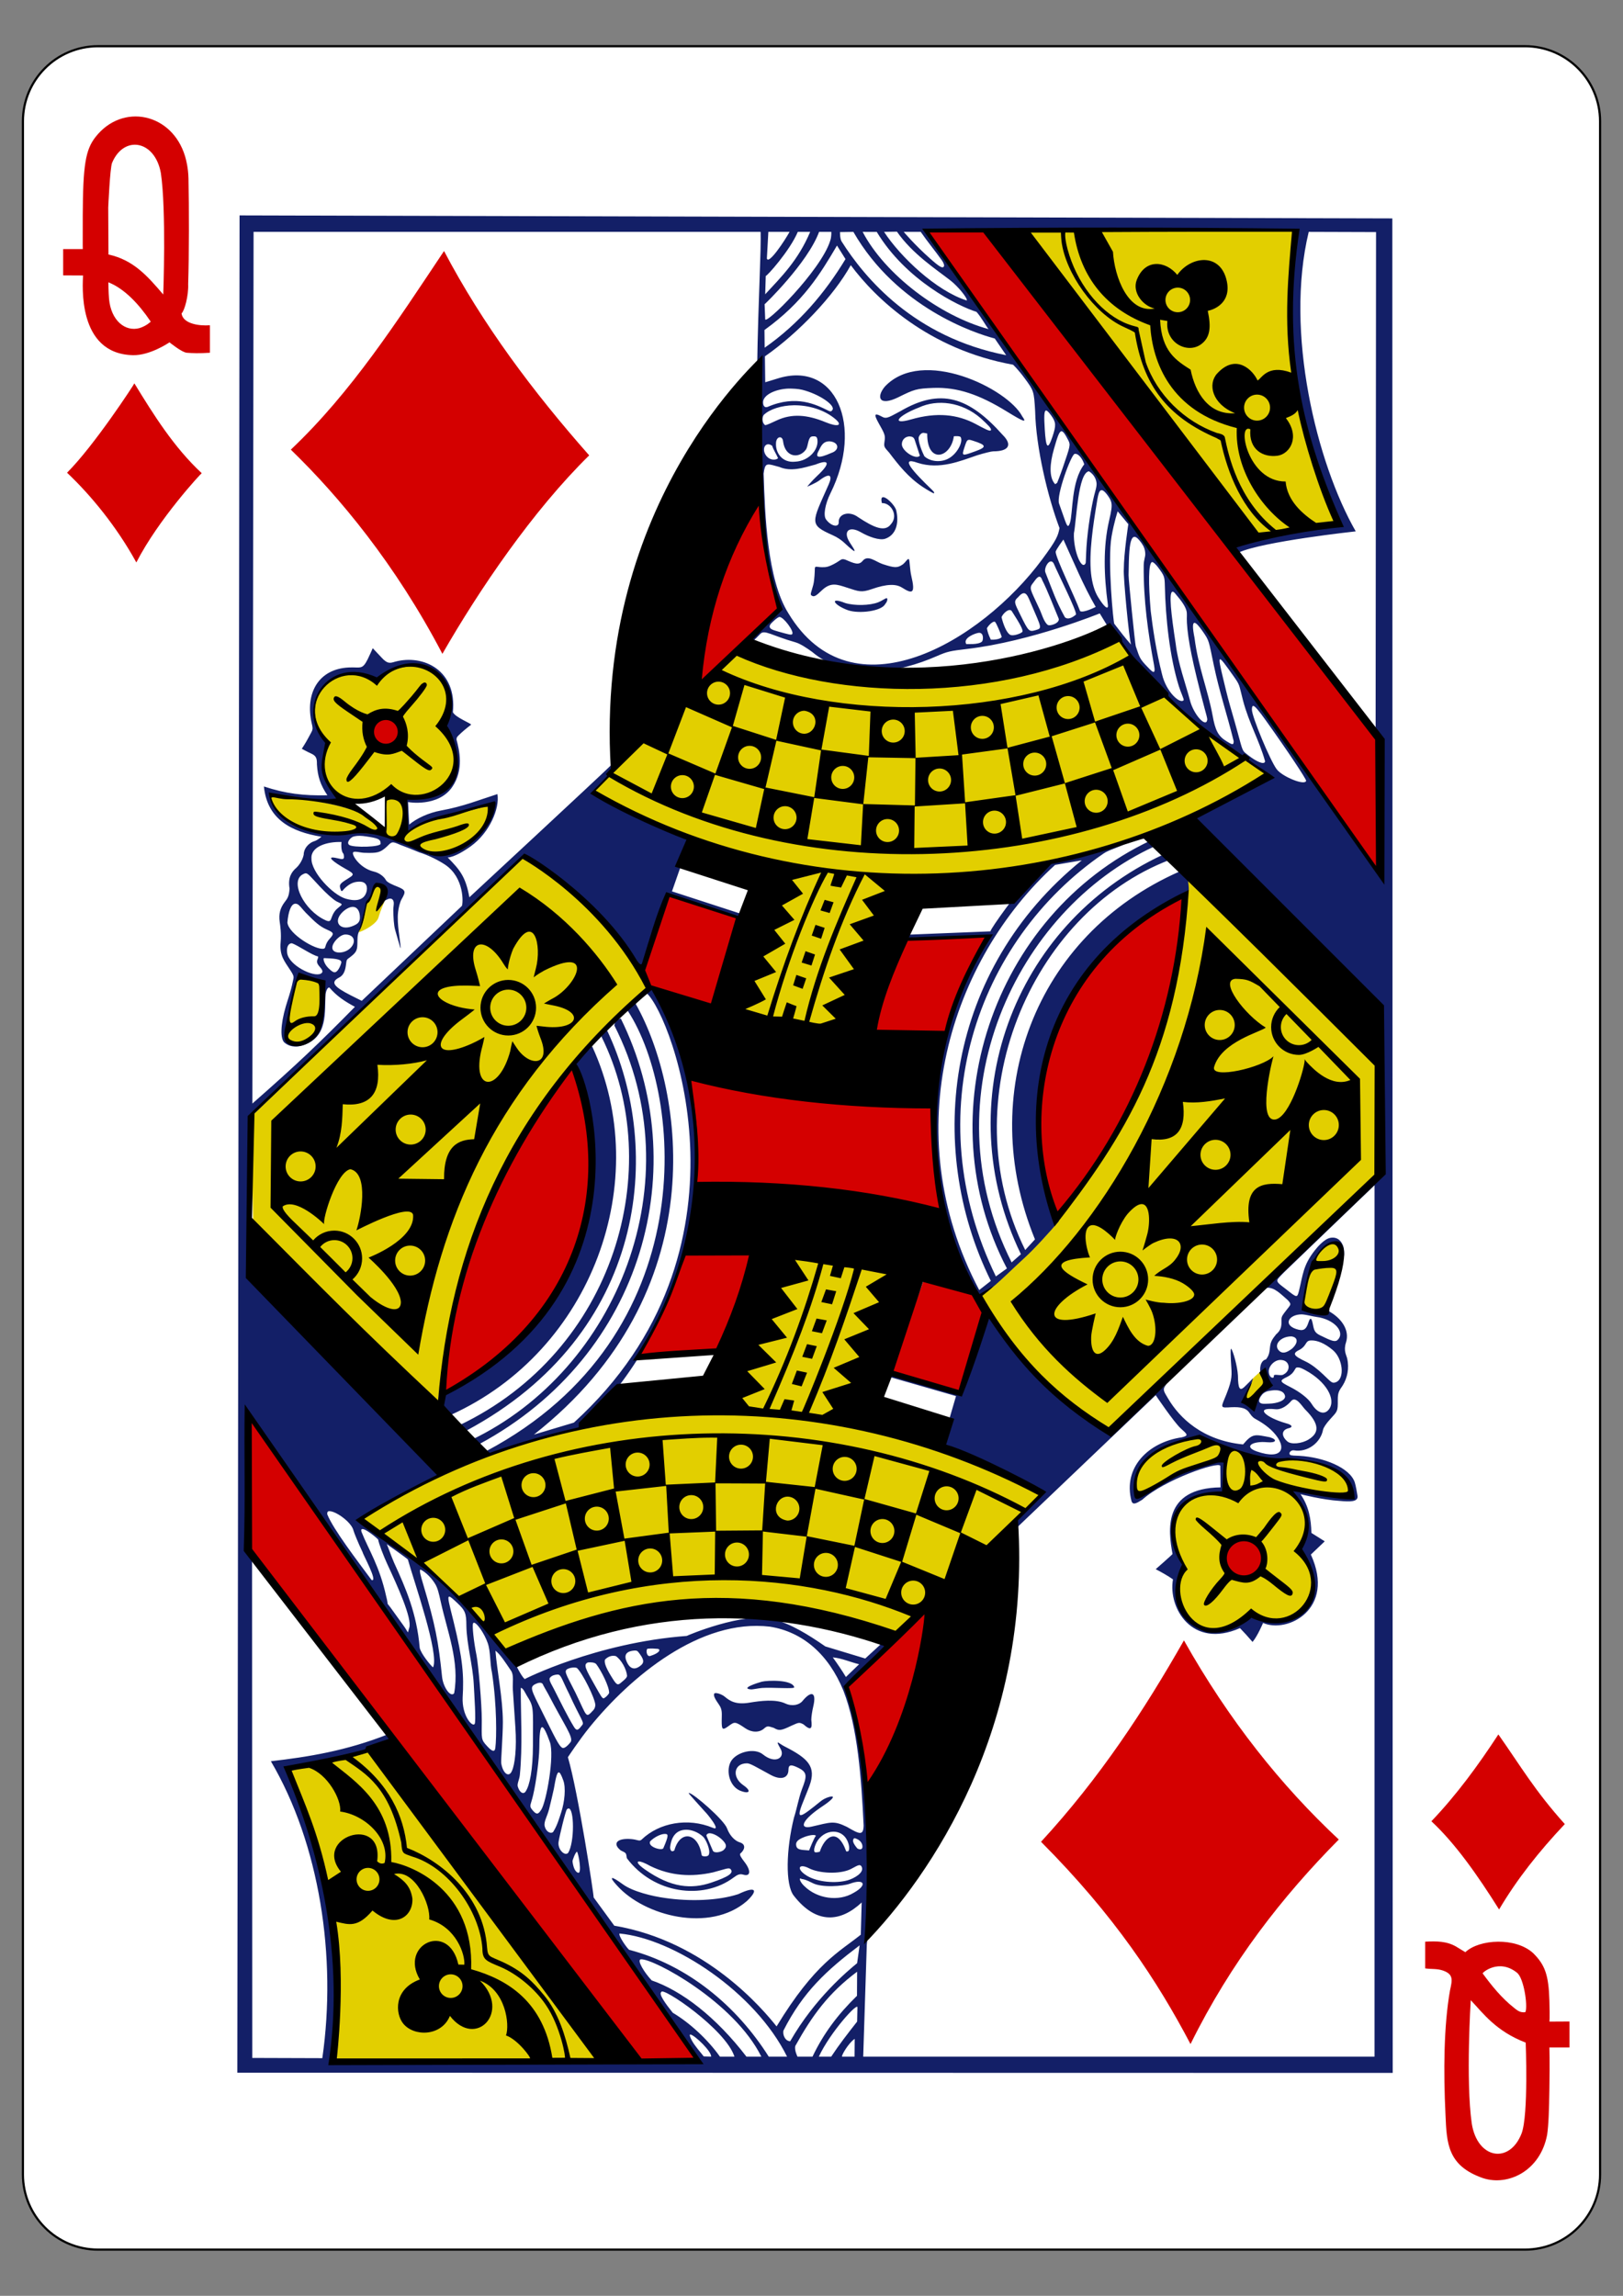 <?xml version="1.0" encoding="utf-8"?>
<!-- Generator: Adobe Illustrator 16.0.0, SVG Export Plug-In . SVG Version: 6.00 Build 0)  -->
<!DOCTYPE svg PUBLIC "-//W3C//DTD SVG 1.1//EN" "http://www.w3.org/Graphics/SVG/1.1/DTD/svg11.dtd">
<svg version="1.1"
	 id="svg4423" xmlns:dc="http://purl.org/dc/elements/1.1/" xmlns:cc="http://creativecommons.org/ns#" xmlns:rdf="http://www.w3.org/1999/02/22-rdf-syntax-ns#" xmlns:svg="http://www.w3.org/2000/svg" xmlns:sodipodi="http://sodipodi.sourceforge.net/DTD/sodipodi-0.dtd" xmlns:inkscape="http://www.inkscape.org/namespaces/inkscape" inkscape:version="0.48.2 r9819" sodipodi:docname="QD.svg"
	 xmlns="http://www.w3.org/2000/svg" xmlns:xlink="http://www.w3.org/1999/xlink" x="0px" y="0px" width="744.094px"
	 height="1052.363px" viewBox="0 0 744.094 1052.363" enable-background="new 0 0 744.094 1052.363" xml:space="preserve">
<rect x="0" y="0" width="744.094" height="1052.363" fill="#808080" stroke="none"/>
<sodipodi:namedview  showgrid="false" inkscape:cy="545.33666" inkscape:cx="306.30029" inkscape:zoom="1" borderopacity="1.0" bordercolor="#666666" pagecolor="#ffffff" id="base" inkscape:window-maximized="0" inkscape:window-y="74" inkscape:window-x="617" inkscape:window-height="925" inkscape:current-layer="CropMarks" inkscape:pageshadow="2" inkscape:pageopacity="0.0" inkscape:window-width="1674" inkscape:snap-page="true" inkscape:document-units="px" inkscape:snap-global="true" inkscape:snap-bbox="true">
	</sodipodi:namedview>
<g id="layer1" inkscape:label="QD" inkscape:groupmode="layer">
	<g id="g3839" transform="translate(-512.471,486.833)">
		<g id="g3720" transform="translate(-6377.939,2318.442)">
			<path id="rect6349" fill="#FFFFFF" stroke="#000000" stroke-width="0.997" d="M6935.354-2784.094h654.203
				c19.018,0,34.435,15.418,34.435,34.432v941.134c0,19.018-15.417,34.435-34.435,34.435h-654.203
				c-19.016,0-34.432-15.417-34.432-34.435v-941.134C6900.923-2768.677,6916.339-2784.094,6935.354-2784.094z"/>
		</g>
		<g id="g3870" transform="matrix(0.155,0,0,0.155,111.192,-36.949)">
			<g id="g3887" transform="translate(4008,112)">
				<g id="g3134">
					
						<path id="path3012" inkscape:connector-curvature="0" sodipodi:nodetypes="ccccccccccccscccccssssssccccccccccccccccccccscccccccsscccscscccccsccccccccccccccsssccccsccc" fill="#E2CF00" d="
						M1595.86-2332.034c0,0,530.074,766.218,709.854,902.216c13.218,6.201,234.87-36.145,234.87-36.145
						c-113.587-271.975-186.698-553.345-112.974-868.795L1595.86-2332.034z M1890.408-1120.245
						c-365.447,103.152-730.218,200.14-1126.395,32.009L331.356-670.231c-3.592,10.786,560.666,253.844,569.527,227.24L762.007,0.35
						l320.188,70.486l146.986-471.588c0,0,442.071-42.403,647.232-112.81c155.99-53.517,317.351-92.344,456.641-208.61
						C2045.337-895.093,1890.079-1122.289,1890.408-1120.245z M-307.665-996.627c-138.507-84.996-246.761,89.931-145.34,177.28
						c-11.923,51.022-15.976,126.973,33.399,160.334c45.363,28.673,129.974-1.068,142.191-0.758
						c0.869,0.019,2.189,91.852-4.862,91.605c-13.117-0.429-62.648-42.608-93.191-51.78
						c-103.234-30.945-248.442-46.213-245.874-40.89c4.309,8.922-25.716,30.104,89.479,102.432
						c42.786,26.872,177.985-3.396,285.648,30.578c65.605,20.69,130.084,55.094,165.705,37.946
						c45.025-18.81,97.544-78.223,114.478-126.625c4.78-52.863-270.133,61.501-253.424,63.365l-0.859-106.529
						c110.785,12.179,210.774-68.091,101.891-205.748C-37.345-946.013-150.758-1138.091-307.665-996.627z M153.874-509.366
						c-272.458,274.638-829.368,790.083-829.368,790.083l5.955,384.677l544.076,486.85
						C-82.361,635.431,211.34,153.089,490.992-88.229C516.68-161.602,213.103-483.619,153.874-509.366L153.874-509.366z
						 M2095.069-414.362c-41.051,317.803-78.342,751.158-617.51,1232.883c93.45,159.105,212.364,321.035,383.499,398.316
						c12.119,27.34,494.635-499.26,791.432-748.251l-1.555-337.232L2095.069-414.362z M-334.784-346.148
						c-1.115,6.941-21.028,90.401-26.165,88.193c0.398,4.543,55.208-20.345,61.409-43.247c5.434-20.058,18.001-47.259,18.819-51.104
						C-293.072-438.224-316.444-377.194-334.784-346.148z M-536.611-123.966c-19.587,47.3-37.914,134.179-31.15,190.707
						c96.521,48.321,122.758-152.657,96.796-171.856C-486.509-111.683-523.371-124.433-536.611-123.966z M2444.31,797.525
						c-8.922,40.072-7.039,51.944,10.804,59.76c31.232,13.711,45.272-2.824,70.362-68.113
						c14.943-38.846,28.244-97.298,16.169-120.55C2482.461,627.325,2451.184,767.234,2444.31,797.525z M984.559,703.336
						c-18.94,0.164-37.178,1.719-54.051,5.567c-159.33,36.432-147.277,314.855-174.311,425.864
						c-500.485,71.386-632.86,105.398-770.006,161.727c-213.22,87.593-280.748,141.053-337.172,185.137
						c35.456-4.132,418.055,352.633,437.793,402.979c-24.342-69.054,740.176-237.119,1147.366-68.315
						c49.935,17.888,430.363-369.213,418.333-412.393c49.404-86.449-479.489-183.589-546.187-237.574
						c-54.705-294.554,369.479-455.871,75.702-447.315C1128.572,720.61,1052.188,702.805,984.559,703.336L984.559,703.336z
						 M2315.615,1034.234c-9.37,11.133-18.911,17.028-31.15,30.089l-27.953,36.837l20.339,32.869l52.153-57.466L2315.615,1034.234z
						 M1942.434,1404.635c54.933-24.762,249.851-119.236,258.204-97.418l-4.132,94.594c-29.804-9.743-222.264,22.064-110.971,220.71
						c-70.078,157.835,86.121,239.211,195.537,134.874c229.341,78.671,198.646-150.796,151.327-187.879
						c37.292-57.921-9.579-181.251-32.913-181.662c0,0,200.125,45.108,180.556,9.452c-8.966-16.245-20.137-44.286-64.594-73.964
						c-51.249-34.221-141.3-21.818-214.196-37.039c-77.9-16.333-128.082-44.166-193.534-48.096
						C2008.866,1247.21,1916.604,1333.944,1942.434,1404.635L1942.434,1404.635z M-287.711,2149.404l-275.731,73.679
						c0,0,89.191,206.999,120.044,391.562c37.75,225.746,7.595,471.174,7.595,471.174l800.274,4.056L-287.711,2149.404z"/>
					
						<path id="path3082" inkscape:connector-curvature="0" sodipodi:nodetypes="cccccccccsccccsccccccccssccccccccccccccccccccccssscccccsccccccccccccccccccccccccccccccsssccccccccccccccccssssccccscscccccccccccccc" fill="#D40000" d="
						M2967.554,3426.997c-105.322-36.559-107.49-102.865-111.091-187.393c-6.224-128.157-5.118-263.031,13.263-367.45
						c7.039-31.725,10.842-47.976-20.876-59.191c-17.483-6.059-34.96-3.601-52.437-6.3v-79.006
						c33.197-1.757,64.019-1.719,92.06,14.905c12.644,7.689,26.683,16.207,26.683,16.207c41.304-39.048,149.735-44.861,201.23,3.355
						c34.176,34.429,45.228,63.241,47.439,140.807c1.636,57.227,0,61.112,0,61.112l59.431-0.322v76.87h-59.431
						c0,0,1.308,38.233,0,121.036c-1.023,64.467-2.293,106.586-6.754,137.288
						C3136.807,3405.875,3041.518,3451.146,2967.554,3426.997L2967.554,3426.997z M3081.59,3294.663
						c20.712-55.179,12.075-268.484,12.075-268.484c-88.743-34.094-126.357-87.511-162.504-125.535
						c0,0-15.063,236.753,2.906,364.259C2950.444,3370.674,3045.897,3386.433,3081.59,3294.663L3081.59,3294.663z M3082.12,2936.008
						c4.833,0.695,10.356,1.024,11.051-1.023c6.799-19.158-4.991-99.345-25.046-115.432c-53.953-43.307-103.319,0-101.721,1.965
						c25.463,34.587,55.381,72.618,93.943,102.618C3067.632,2930.24,3073.856,2934.776,3082.12,2936.008z M430.862,3087.051
						c-351.13-501.143-676.483-977.883-1108.445-1503.295c0,0,0.357-203.069,1.873-404.495L651.326,3082.135L430.862,3087.051z
						 M1660.119,2432.25c173.966-188.783,305.725-390.007,422.711-595.572c133.32,236.753,287.598,429.63,458,588.9
						c-167.047,168.848-318.583,362.092-438.552,604.904C2004.734,2844.89,1878.251,2651.317,1660.119,2432.25z M2814.748,2371.549
						c74.21-77.73,138.065-164.836,198.115-256.77c66.679,94.594,106.915,165.323,196.517,265.116
						c-76.953,81.502-141.667,163.364-194.388,252.517C2951.505,2531.222,2885.357,2437.16,2814.748,2371.549L2814.748,2371.549z
						 M1141.708,2277.89c-11.298-95.207-30.701-209.084-58.572-307.115l242.319-228.488
						C1299.297,1946.462,1259.143,2103.071,1141.708,2277.89z M2299.737,1557.844c54.237,72.005-37.292,111.995-71.841,79.941
						C2157.824,1572.826,2260.442,1505.654,2299.737,1557.844z M-102.735,1104.274c-40.208,25.748,72.245-628.03,380.94-965.941
						C465.961,676.116,134.684,977.664-102.735,1104.274z M1420.175,1101.854l-205.034-55.337l102.087-286.732
						c0,0,192.505,45.108,176.07,104.659C1439.864,1058.263,1420.175,1101.854,1420.175,1101.854z M471.089,991.622
						c55.517-91.239,97.667-191.892,136.46-294.832l291.524-40.4L730.102,984.052L471.089,991.622z M1706.705,589.3
						c-158.657-315.952,28.281-815.985,373.51-953.62C2067.767-43.942,1968.346,280.574,1706.705,589.3z M640.262,499.534
						c6.991-112.229-5.873-229.828-21.385-334.041l721.641,96.189l25.217,302.484L640.262,499.534z M1168.359,18.974
						c24.453-96.214,46.169-176.275,93.406-254.274c52.538,1.677,265.653-33.362,238.471,8.043
						c-57.94,74.106-85.653,194.409-123.595,270.092C1336.835,38.621,1156.424,69.67,1168.359,18.974z M690.355-36.142
						c-72.985-25.748-172.778-32.951-211.58-89.397l75.919-240.563l224.843,68.972L690.355-36.142z M1321.342-2331.462
						l176.197-1.678c0,0,846.649,1083.304,1164,1504.868c-10.603,42.918,3.52,406.565,3.52,406.565
						C2215.575-1054.239,1321.342-2331.462,1321.342-2331.462z M-302.231-819.941c-47.347-50.819,27.947-95.864,59.251-50.45
						C-215.412-830.379-277.273-793.151-302.231-819.941z M647.756-997.569c2.729-251.039,180.746-548.967,178.904-541.353
						c-2.066-0.493,25.369,245.409,59.58,322.791C877.009-1202.499,656.166-981.83,647.756-997.569z M-110.563-1080.865
						c-138.024-263.853-303.874-463.81-448.327-603.862c179.899-170.156,314.795-380.324,453.189-587.383
						c114.241,217.191,262.766,415.673,429.339,604.329C156.552-1503.703-1.324-1271.243-110.563-1080.865z M-1220.79-1616.513
						c80.842-80.636,200.295-264.055,199.126-264.282c56.847,92.856,116.762,188.947,199.262,265.676
						c-0.872-0.818-127.864,135.67-193.44,263.995C-1074.353-1458.062-1151.603-1551.161-1220.79-1616.513z M-1232.271-2200.108
						v-77.752h58.142c0,0-0.654,6.325-0.193-99.67c0.635-148.278,8.053-193.838,37.687-231.701
						c79.853-102.005,226.359-70.71,264.835,56.569c2.929,9.661,9.538,34.18,10.204,66.641c1.719,84.38,1.861,224.391-0.922,311.845
						c1.403,34.281-10.827,78.958-19.628,86.613c4.249,31.128,53.246,37.412,83.966,34.976v81.353
						c0.152-0.452-31.172,2.967-68.081,0c-15.556-1.248-51.464-30.862-51.464-30.862s-56.784,39.048-107.815,37.986
						c-166.987-3.459-148.443-211.871-147.953-235.691L-1232.271-2200.108z M-1098.515-2179.602c0,0,0.133,29.286,1.914,48.854
						c5.883,64.613,48.046,98.094,90.073,86.591c20.977-6.508,33.276-19.154,33.276-19.154
						C-1008.995-2116.36-1051.493-2160.937-1098.515-2179.602z M-943.359-2503.012c-17.837-97.459-109.619-112.399-144.206-29.94
						c-6.23,14.858-11.43,132.333-11.43,132.333l0.717,138.763c74.457,16.352,115.552,64.142,162.053,118.335
						C-936.225-2143.52-926.884-2392.9-943.359-2503.012z"/>
					
						<path id="path3084" inkscape:connector-curvature="0" sodipodi:nodetypes="ccccccccccccccccccccccccsccccccccccccccccccccscccccccccccccccccccsccscccccscsssccccccccssssccccssccccscssccccsscsccccsccccsscccccscccccccccsscccccccccsccccscccccccsccccssccccccccccccccsccccsccccscsccccsssccccsssscscccssccccccccssscscsssscccccccccccsscccccccccssccscscsccsscscccsscccsccccccccccccscccscccccccccsscccscccccccccccscccccccccccccccccccccccccsccccccccccccccccscsscscscccccsccsccccscsccscascascscccsssccccccccccscscccssssscccscccsccscccssccssccccccccccccccccccccccccccccccccccccccccccccccccccccccccccccccccccccccccsssccscssccccscsscccccccccccccsccccccccccccssccscccscsccscccccsccsccsscccccccssscsccccccccscscsssccsssssccccccccccccccccccsscccccccsscccscccccccccccccccccsscccccsscccsccccccccccccccccccscccccccccccccccccccccccccccccscccccccccccsccccccccccccccccccccccccccscccccsccccsccsccsscscccccsccsccccccscccccccccccccccccccscccccccccsccscsccscscccscsccccsccccscccccsccccccccccccscsccccccccccccccccccccccccccsssscccccsscccccccssccccsscsccssssccsssccscccssccccccccccccccccccccccccccccccccccccccccccccccccccccccccccccccccccccccccccccccccccc" fill="#131F67" d="
						M-710.524-2377.451l-6.631,5492.582l3417.495,0.613l-1.144-5484.292L-710.524-2377.451z M2412.629-2334.448
						c-27.795,303.902-32.622,542.07,125.049,857.251c-28.49,29.861-243.059,38.334-310.679,73.698
						c-1.226,8.492,17.357,23.189,17.357,23.189c70.729-32.828,346.618-62.771,346.618-62.771
						c-115.559-201.366-210.601-588.672-139.051-885.7l199.139,0.635l-1.27,1463.444c0,0,15.632,282.476,21.527,441.641
						c-106.011-137-246.578-328.342-338.385-470.397c-111.382-156.669-235.362-340.458-362.667-512.885
						c-37.532-54.32-91.074-124.805-134.748-188.271c-68.562-98.012-125.257-174.067-196.353-279.592
						c-75.935-109.227-148.73-208.386-238.99-335.239c-76.523-107.958-80.08-120.771-80.08-120.771L2412.629-2334.448z
						 M1105.017-2328.78c129.055,224.29,360.083,300.241,418.225,315.367l33.772,49.385
						c-272.37-53.378-418.251-228.242-486.73-336.367c-5.326-8.41-4.732-27.75-4.732-27.75L1105.017-2328.78z M977.264-2328.78
						c-35.693,84.689-85.663,133.357-133.01,184.647l1.624-54.462c1.466,3.399,70.906-73.638,94.812-130.186H977.264z
						 M1039.747-2328.78c0,0,1.062,14.469-3.273,26.361c-27.346,88.313-197.155,255.929-192.274,230.819l-1.719-43.247
						c-0.749,1.864,127.557-122.164,161.162-213.934H1039.747z M916.262-2328.78c-13.231,24.642-62.606,99.099-67.067,78.488
						l4.379-78.488H916.262z M1304.232-2328.78c21.388,30.967,40.83,53.622,63.343,85.302c4.177,6.038,6.717,13.181,5.649,15.882
						c-3.393,8.801-13.566,2.274-41.67-22.633c-46.106-40.874-77.483-78.551-77.483-78.551H1304.232z M1132.502-2328.78
						l41.708,0.101c86.367,143.448,241.34,219.788,295.002,236.487c14.286,15.762,29.716,44.618,35.731,51.003
						C1360.289-2080.382,1198.24-2202.667,1132.502-2328.78z M1233.914-2329.393c46.005,66.391,118.086,112.93,158.694,144.696
						c21.837,17.11,50.655,52.067,47.97,59.005c-90.442-28.572-196.188-128.814-244.714-203.088L1233.914-2329.393z
						 M1056.611-2288.317l25.154,40.009c-60.891,100.41-137.269,190.871-239.119,262.175l-0.553-52.434
						C957.677-2121.806,1007.612-2205.45,1056.611-2288.317z M1097.378-2230.316c72.618,97.807,229.101,249.156,480.02,294.405
						c0,0,14.242,12.855,35.036,41.159c26.361,35.92,26.809,37.333,30.291,96.173c2.331,107.673,37.292,253.822,72.043,345.778
						c-4.297,22.86-8.309,34.505-51.413,92.711c-179.609,242.61-562.248,472.059-750.775,158.881
						c-62.872-100.324-68.982-292.687-72.972-412.643c0,0,1.185-8.429,1.659-10.722c4.543-21.777,10.763-18.336,44.788-9.004
						c34.508,14.795,70.426,2.843,106.937-7.102c41.557-16.785,45.038-3.848,4.935,33.583
						c-13.856,12.934-30.834,32.704-29.043,31.763c1.779-0.96,25.1-10.476,35.405-18.317c32.041-24.396,39.611-15.041,27.744,11.79
						c-50.371,113.856-59.302,118.376,11.519,150.019c14.779,6.59,24.87,13.938,33.159,21.183
						c48.425,45.578,31.024,21.018,17.477,0.101c-20.838-32.764-1.984-50.08,33.197-29.798c23.492,13.547,54.402,24.497,71.184,19.3
						c32.578-10.602,42.523-46.314,32.869-85.59c-7.74-21.736-52.273-60.133-41.999-19.957
						c26.771-1.207,49.878,36.758,26.607,62.464c-17.559,23.678-48.854,10.89-96.849-20.854
						c-26.544-19.935-58.755-9.743-57.511,14.776c0.84,16.476-22.469,12.691-37.614-8.29c-8.435-11.664-2.723-45.208,13.098-76.975
						c99.529-200.118,15.594-394.158-156.774-339.472c-18.952,6.015-36.053,10.906-36.053,10.906l-0.929-76.564
						C942.389-2029.582,1047.361-2139.549,1097.378-2230.316L1097.378-2230.316z M1198.031-1871.052
						c-25.988,31.378-16.782,59.292,40.28,31.169c46.479-22.898,52.924-25.603,103.56-27.422
						c71.879-2.6,136.39,20.26,216.205,69.238c52.923,32.458,60.619,34.894,46.251,14.57
						C1561.595-1865.28,1309.002-1989.447,1198.031-1871.052z M953.942-1861.698c49.884,12.564,97.759,45.515,89.425,59.169
						c-3.008,4.909-5.914,5.851-12.258,2.537c-36.492-18.03-94.657-47.502-178.752-11.544c-9.272,3.971-14.419-2.189-14.378-13.364
						c0.092-21.694,36.615-39.029,75.202-40.422C926.915-1865.34,941.887-1864.645,953.942-1861.698z M1243.732-1798.25
						c-29.735,15.448-39.945,23.678-52.576,16.782c-30.19-16.498-23.821-3.563-5.074,29.653
						c13.218,23.435,13.098,28.243,11.133,42.612c-2.129,15.616-1.801,16.21,13.383,32.891
						c28.37,37.311,56.613,73.269,99.099,101.573c13.218,8.821,30.948,18.851,32.275,18.892c4.24,0.123,2.622-3.254-4.973-10.621
						c-54.402-52.355-97.317-99.263-41.917-79.328c64.531,21.041,125.908-5.178,176.216-22.288
						c20.51-6.325,42.081-11.667,47.401-11.667c46.498,0.063,57.473-19.297,27.751-48.791
						C1445.923-1841.273,1362.5-1867.798,1243.732-1798.25L1243.732-1798.25z M1482.267-1777.131
						c20.794,19.199,31.725,29.637,29.678,34.628c-2.25,5.364-18.254-3.725-45.07-18.011
						c-53.947-28.774-115.097-35.529-191.519-13.468c-59.311,17.133-41.797-10.068,24.313-35.63
						C1352.593-1834.026,1425.616-1826.74,1482.267-1777.131z M928.296-1815.955c45.313-0.717,92.521,14.141,124.075,41.361
						c22.026,18.993,5.914,23.416-29.861,8.596c-54.121-22.37-99.731-25.95-144.14-5.159c-13.939,6.53-30.016,14.286-34.414,13.878
						c-7.421-5.036-10.583-19.628-4.145-29.962C857.659-1804.762,893.055-1815.383,928.296-1815.955z M1675.182-1800.402
						c3.362,0.142,8.353,5.425,15.802,15.882c13.547,19.034,14.084,28.427,2.824,61.747c-13.711,40.688-19.196,34.098-22.677-22.677
						C1668.921-1782.268,1668.838-1800.689,1675.182-1800.402z M1720.132-1739.065c5.194-0.736,11.215,8.391,20.876,27.22
						c6.71,13.161,5.112,17.092-15.929,78.652c-8.795,25.77-17.066,46.295-17.268,46.46c-6.47,5.118-5.649,4.666-8.435,1.125
						c-14.981-19.154-13.919-56.525-0.979-101.326C1708.177-1720.868,1713.497-1738.124,1720.132-1739.065z M1311.807-1734.396
						c1.636-0.145,11.683,2.047,11.683,2.047c-1.023,91.176,69.484,72.839,78.798,8.062c0,0,17.414-1.782,20.074,2.537
						c8.353,13.55-11.051,52.557-40.091,65.33c-21.161,9.456-49.96,7.143-67.172-8.678c-4.789-8.925-19.36-42.817-16.662-56.857
						C1301.837-1730.163,1306.917-1733.989,1311.807-1734.396L1311.807-1734.396z M1269.79-1723.756
						c0.733-0.041,1.409-0.041,2.129,0c6.913,0.347,11.948,2.23,14.69,10.602l15.107,46.314
						c-11.133,13.303-53.378-13.629-53.296-33.829C1248.503-1714.626,1258.985-1723.222,1269.79-1723.756z M983.064-1723.857
						c10.653-1.024,14.419,0.164,15.657,10.109c3.602,30.108-26.512,62.812-65.554,64.594
						c-37.781,4.214-58.187-25.094-57.018-53.663c0.082-21.736,18.778-24.459,20.854-7.289
						c5.996,49.591,48.362,52.456,67.712,25.072C972.045-1695.778,970.364-1722.202,983.064-1723.857z M1447.048-1713.766
						c3.008-0.123,7.02,1.023,12.953,3.049c38.972,12.444,40.034,18.459,6.672,30.474c-39.743,14.305-42.321,16.188-32.989-11.544
						C1438.878-1707.258,1440.439-1713.482,1447.048-1713.766z M1033.934-1709.388c28.875,1.782,31.314,26.237,5.895,34.404
						c-37.841,16.7-50.583,15.594-35.933-9.026C1011.851-1701.468,1018.953-1709.059,1033.934-1709.388L1033.934-1709.388z
						 M853.166-1700.608c3.447-0.019,7.408,1.311,11.645,4.464c4.338,13.117,11.705,23.186,17.509,36.736
						c-5.936,5.895-20.077,5.791-29.103-1.352C835.124-1675.107,838.226-1700.466,853.166-1700.608L853.166-1700.608z
						 M1761.556-1672.365c11.215,0.082,22.633,17.846,26.361,31.09c-39.219,50.368-33.077,144.389-42.163,172.775
						c-7.898,23.088-10.438,3.153-32.256-56.67c-8.802-24.152,35.573-144.206,45.802-146.888
						C1760.039-1672.241,1760.772-1672.365,1761.556-1672.365L1761.556-1672.365z M1801.627-1620.727
						c8.719,4.973,20.586,16.415,22.677,34.404c1.226,10.457-3.974,24.332-7.285,38.065c-7.942,32.645-18.627,94.332-22.475,151.33
						c-1.636,24.25-1.554,46.068-2.622,48.178c-11.828,23.106-36.672-39.073-34.543-88.579
						C1765.113-1476.849,1769.409-1615.306,1801.627-1620.727z M1857.009-1549.67c5.522,7.696,9.042,13.591,10.767,20.222
						c2.945,11.522,0.449,25.296-6.306,54.686c-18.014,77.834-15.392,161.743-3.684,247.889
						c2.496,18.112-10.109,9.045-29.147-22.165c-10.558-17.316-17.312-41.035-20.548-69.035
						c-6.628-61.232,6.186-144.244,17.028-209.716C1829.953-1556.771,1833.308-1582.311,1857.009-1549.67z M1886.851-1502.31
						l31.472,37.964c0,0-13.427,87.271-13.345,133.809c-2.205,17.436,15.638,207.059,21.451,222.388
						c-19.322-21.653-28.37-34.404-49.613-61.643c-2.369,0.407-20.75-186.818-8.062-258.409
						C1876.413-1471.529,1886.851-1502.31,1886.851-1502.31z M1936.255-1426.889c5.276-0.186,11.992,5.75,20.466,17.619
						c7.614,10.685,11.297,19.464,11.708,32.79c0.322,9.699-4.505,17.212-4.625,34.505
						c-0.904,103.149,13.016,200.488,30.575,294.346c6.18,33.563-5.851,19.872-25.786-1.371
						c-18.26-19.442-18.583-26.854-28.326-54.503c-1.927-5.503-21.369-195.718-21.205-210.086
						c0.695-59.106,2.376-92.038,9.212-106.22C1930.48-1424.435,1933.102-1426.769,1936.255-1426.889L1936.255-1426.889z
						 M1821.846-1219.628c0,0-36.635,18.848-46.251,12.239c-15.474-42.223-71.31-155.197-72.29-175.214
						c1.024-6.568,22.923-36.287,22.923-36.287C1757.051-1351.965,1784.845-1283.482,1821.846-1219.628z M1132.092-1355.339
						c-11.051,12.994-24.193,7.57-50.857-4.135c-13.654-4.196-11.544,1.431-34.12,13.158c-17.521,9.089-23.656,9.332-35.244,9.231
						c-15.31-0.123-20.823-5.484-20.864,5.26c-0.032,5.955-0.91,32.847-4.524,46.744c-4.922,18.911-9.219,27.261-6.517,30.559
						c7.787,7.121,14.314,2.78,30.717-13.079c27.22-26.279,45.562-18.747,75.891-8.966c34.467,11.114,41.588,15.209,73.124,4.196
						c44.684-15.613,71.576-15.635,89.356-4.297c30.645,19.505,39.895,18.358,27.283-35.017
						c-4.094-17.193-4.379-43.882-6.875-48.507c-2.824-5.238-10.64,9.702-18.791,15.187c-15.594,10.498-23.656,10.296-58.818-1.207
						C1171.039-1353.049,1147.686-1375.356,1132.092-1355.339z M1697.493-1348.364c13.591,32.054,67.747,139.174,66.11,151.144
						c-10.564,9.459-24.642,16.374-33.033,7.901c-27.062-49.407-35.207-76.033-57.188-131.475
						C1666.835-1334.036,1686.442-1367.805,1697.493-1348.364z M1988.281-1352.312c3.848-0.531,11.866,7.43,17.805,15.411
						c18.539,24.806,19.688,27.877,20.257,54.462c2.129,96.375,14.248,209.801,41.386,297.274
						c5.364,17.23,15.474,38.17,14.368,41.013c-9.086,13.262-51.331-22.285-64.063-76.34
						c-17.559-68.622-27.871-140.254-33.437-186.856C1977.514-1289.355,1977.552-1348.035,1988.281-1352.312z M1663.48-1299.139
						c15.594,30.063,35.238,81.966,48.463,113.116c6.015,13.509-24.806,24.171-31.927,19.587
						c-12.321-9.212-18.134-35.099-26.241-50.614c-25.741-56.282-30.373-57.469-16.087-75.01
						C1646.452-1304.235,1656.972-1319.178,1663.48-1299.139z M2049.431-1264.634c2.256,0,5.2,2.211,8.884,6.979
						c16.289,19.24,27.34,33.933,31.599,48.197c3.071,10.337,0.613,18.093,1.719,36.843c2.906,49.098,15.802,116.102,52.317,253.25
						c3.557,13.383,8.429,29.204,7.816,33.5c-3.52,25.195-40.482-15.635-51.211-57.795c-12.479-47.85-35.2-108.984-41.91-165.493
						C2044.85-1198.856,2037.192-1264.634,2049.431-1264.634L2049.431-1264.634z M1630.934-1228.37
						c30.701,71.655,33.115,71.531,13.8,77.199c-20.428,6-21.654,4.034-45.683-44.757c-17.521-35.614-20.996-40.075-6.261-52.907
						C1615.302-1275.338,1621.197-1250.061,1630.934-1228.37z M1203.193-1245.458c-3.481,0.063-13.774,7.86-24.111,11.951
						c-25.381,10.052-70.444,10.748-97.911,2.458c-48.671-19.524-34.954,5.832,8.107,21.284
						c33.399,11.238,99.585,2.518,109.821-18.295C1205.398-1234.732,1207.692-1245.559,1203.193-1245.458z M1573.221-1207.778
						c27.428,42.365,35.655,59.289,31.03,62.584c-4.385,4.379-26.121,12.567-35.042,8.208
						c-11.215-5.503-20.958-31.662-25.868-52.168C1546.778-1199.185,1564.786-1217.151,1573.221-1207.778z M886.474-1189.931
						c12.248,0.041,44.115,42.877,37.649,50.614c-1.791,3.968-13.733,0.183-41.648-7.554c-9.323-3.418-30.395-6.183-23.732-19.688
						C862.059-1172.698,881.593-1189.953,886.474-1189.931z M1543.834-1131.214c-2.742,7.326-23.416,9.045-32.218,8.495
						c-7.532-15.701-9.535-23.211-11.62-33.608c2.818-6.243,16.984-22.412,23.985-19.24
						C1528.152-1171.819,1541.66-1138.97,1543.834-1131.214z M2114.189-1172.514c4.379,0.142,11.948,7.816,23.208,23.884
						c21.243,30.373,18.336,28.161,33.608,100.716c17.274,82.273,37.986,140.867,58.9,224.925
						c0.285,13.935-5.364,10.233-20.838,0.796c-25.337-15.411-33.646-32.521-41.626-77.117
						c-13.591-73.68-42.321-141.831-53.334-228.874C2108.294-1156.961,2107.801-1172.742,2114.189-1172.514L2114.189-1172.514z
						 M1476.58-1143.127c14.937-0.512,12.934,22.516,8.656,26.24c-10.906,9.516-41.013,6.672-46.194,7.203
						C1427.499-1127.795,1466.837-1142.511,1476.58-1143.127z M2190.118-1064.823c4.378,0.616,16.207,17.275,38.271,48.279
						c21.205,29.823,16.535,24.952,29.267,74.008c17.932,67.784,47.647,116.677,65.08,179.059
						c-0.038,7.124-8.675,6.201-16.902,2.824c-16.087-6.732-30.455-18.112-44.046-29.245c-9.333-10.05-9.25-22.841-36.755-117.416
						c-9.907-34.139-12.485-43-24.888-94.84C2189.789-1045.52,2185.126-1065.499,2190.118-1064.823z M-109.284-862.306
						c72.103,132.704,45.414,191.544-109.701,209.921c-11.193-1.554-0.622,67.99-0.941,99.08
						c77.723-44.453,171.692-54.851,258.305-82.747c-23.574,75.499-64.979,161.07-190.356,147.89
						c-131.045-101.247-285.279-40.422-389.934-81.518c-56.917-21.202-78.652-84.424-79.328-95.27
						c68.255,6.833,145.322,21.448,211.469,16.678c-72.245-55.666-51.113-132.681-40.931-167.904
						c-84.547-106.608-13.97-226.52,108.839-198.646c12.691,2.884,37.74,15.224,37.74,15.224
						C-185.665-1105.63-48.355-1006.023-109.284-862.306L-109.284-862.306z M2287.416-926.859
						c4.872-0.471,15.72,12.343,37.45,42.713c64.391,90.114,120.184,173.944,119.324,178.673
						c-2.787,15.512-69.914-11.686-86.86-33.914c-19.284-25.315-73.56-155.706-73.478-176.44
						C2283.896-922.723,2284.838-926.613,2287.416-926.859z M-335.899-540.883c33.516,4.913,42.868,7.756,42.52,20.854
						c2.865,11.114-81.312,12.59-92.723,4.341c-9.118-6.59,2.641-21.018,11.645-24.5
						C-361.419-544.118-348.504-542.747-335.899-540.883z M1984.553-528.951c-470.315,222.119-662.699,812.902-425.327,1265.648
						l-32.667,23.574c-232.747-478.655-59.596-991.582,318.539-1250.623c15.303-10.89,49.157-19.3,64.916-29.738
						c0,0-154.234,35.2-206.462,55.628c-10.602-0.37-41.714,10.602-75.152,46.845c-29.229,27.078-120.588,153.071-117.681,157.45
						l-242.774,9.762l0.208,8.985l238.307-5.507c-245.409,404.025-185.118,788.459-33.608,1057.467l3.747,2.534
						c8.821,5.939,31.99-11.051,80.086-56.607c19.771-18.747,44.741-42.037,55.463-51.824
						c29.716-27.22,72.043-74.166,101.102-108.103c-165-336.291-2.211-779.224,383.91-978.831c0.65-10.621-4.139-43.06-4.139-43.06
						s-14.57-13.12-23.208-11.768c-430.161,189.475-602.503,660.017-427.621,1087.897l-28.856,31.396
						c-219.75-443.107,16.169-996.946,427.501-1153.84c-0.209-10.008-9.13-22.803-20.182-15.085
						c-444.08,206.156-637.589,732.613-420.051,1181.366l-27.422,24.231c-247.463-491.365,13.3-1041.949,422.092-1230.075
						C2007.312-514.03,1984.553-528.951,1984.553-528.951L1984.553-528.951z M-409.026-524.366c0,0-3.118,26.177,6.123,35.099
						c4.246,18.665-2.54,16.64-18.422,12.852c-39.102-9.31-8.606,12.915,23.381,30.885c31.51,17.682,27.274,17.091-0.202,34.505
						c-18.472,11.727-16.548,16.109-14.071,25.012c3.684,13.202,6.211,4.401,13.866-2.641
						c16.087-14.776,28.929-18.481,43.225-18.418c21.47,0.082,23.637,17.271,19.843,30.679
						c-8.536,28.12-37.494,26.626-61.245,19.625c-38.846-11.44-102.293-78.817-101.31-118.478
						C-500.539-510.776-451.922-525.984-409.026-524.366z M-234.364-515.688c15.054,5.544,34.006,12.934,54.86,21.672
						c28.796,9.149,57.972,24.026,76.791,36.574c57.293,38.189,53.795,114.592,49.66,122.183L-349.079-54.706
						c0,0-16.719-8.167-32.467-16.21c-49.777-25.397-61.738-38.764-34.107-52.841c13.395-6.818,17.711-21.492,19.638-35.819
						c2.565-19.218,1.564-15.942,13.057-24.702c19.995-15.246,20.946-21.53,21.05-46.867c0.07-16.763,1.801-24.497,7.898-35.017
						c4.84-8.372,9.936-25.83,13.354-45.866c0.562-3.295,0.727-11.525,1.371-14.409c3.5-15.676,8.464-20.282,11.79-23.843
						c3.314-3.561,8.647-15.638,12.349-26.114c8.258-23.372,6.704-19.916,20.048-17.316c19.369,3.766,16.599,15.063,14.469,32.992
						c-1.024,8.719-6.827,14.817-4.862,12.852c2.651-2.619,14.551-8.246,17.009-8.798c6.202-1.412,12.372,0.717,13.967,10.438
						c0.891,5.402-1.463,15.37-1.308,23.066c0.389,19.973,1.207,43.878,5.759,59.618c21.982,75.869,17.613,65.349,10.132,2.23
						c-1.791-15.104-3.898-37.311-1.731-55.77c1.535-13.016,5.273-29.144,10.328-37.968c12.994-22.633,13.702-27.116-14.469-38.249
						c-10.47-4.154-28.297-11.402-31.99-18.624c-4.511-8.865-17.938-20.898-35.428-25.011
						c-42.53-10.009-67.273-51.085-61.141-57.182c4.031-4.012,21.161,1.229,31.987,1.614c38.824,1.371,47.073-0.613,64.284-15.388
						c9.159-7.86,13.262-14.858,20.56-15.37C-249.838-523.406-240.032-517.694-234.364-515.688L-234.364-515.688z M1780.625-470.233
						c-397.697,321.752-467.408,842.21-269.009,1243.811l-34.341,26.974c-249.32-471.086-81.862-979.264,224.476-1257.197
						L1780.625-470.233z M-515.365-431.88c7.02-0.654,14.694,9.639,42.618,39.481c18.801,20.096,38.385,37.554,48.69,43.427
						c23.353,11.196,18.248,6.53-1.216,25.012c-19.903,22.819-8.912,41.588-32.695,30.148
						c-61.88-29.043-105.332-114.614-65.083-135.221C-520.022-430.591-517.7-431.656-515.365-431.88z M-546.139-341.889
						c1.516-0.101,3.143,0.123,4.761,0.512c7.633,1.864,16.883,16.21,26.819,26.219c27.507,27.691,40.28,39.971,62.259,49.692
						c21.603,9.557,22.187,11.891,6.979,28.755c-5.526,6.138-8.821,13.509-10.119,17.6c-1.302,4.114-1.636,9.333-6.274,10.233
						c-24.089,4.625-104.154-43.939-107.294-77.446C-566.431-317.658-558.52-340.948-546.139-341.889z M-376.482-332.576
						c13.885-0.348,22.042,12.033,21.96,32.091c-0.051,13.894-7.879,19.543-23.783,25.501
						c-34.003,12.729-54.952-11.585-31.178-38.457C-399.497-324.738-385.988-332.33-376.482-332.576z M-397.235-250.897
						c25.644,0.104,33.074,21.736,14.277,40.4c-17.673,17.521-53.325,17.603-53.246-1.614
						C-436.151-227.197-413.556-250.957-397.235-250.897z M-556.268-225.004c17.354,5.115,59.586,35.548,78.159,39.13
						c0.982,10.255-11.37,13.057,6.17,32.357c7.961,8.76,8.637,14.735,1.719,18.418c-21.179,11.298-94.584-24.373-99.497-61.131
						C-572.111-214.158-566.144-224.372-556.268-225.004z M-460.496-181.043c25.245,1.065,53.814,1.801,50.807,13.875
						c-2.18,8.739-11.215,31.845-22.769,27.526c-5.617-2.107-11.083-7.696-14.981-11.439
						C-460.916-163.996-464.499-181.208-460.496-181.043z M494.492-76.501c73.556,66.597,340.805,762.316-216.123,1269.145
						l-118.184,35.409C694.898,808.203,605.94,212.135,461.655-45.004c0.029-7.554-2.088-6.672-15.401,5.361
						c-11.645,10.561-12.896,12.833-8.198,14.798C601.123,226.071,662.071,934.768,19.603,1276.761
						c-10.776,11.215,11.042,9.497,11.042,9.497c1.134-9.212,289.281-79.202,268.948-81.009
						C568.162,967.883,801.99,401.705,510.908-91.77C503.878-96.376,494.492-76.501,494.492-76.501L494.492-76.501z M401.718,2.271
						l-3.744,15.698c233.101,457.618,10.59,1018.312-422.711,1225.804c7.14,5.238,15.051,8.84,23.012,12.561
						C489.826,991.666,631.556,431.465,417.129-2.414L401.718,2.271z M362.749,34.732l-2.72,16.599
						c192.975,389.461,39.778,929.98-420.787,1149.218c-4.369,23.574,0.07,16.7,21.612,15.55
						C493.756,930.345,543.858,386.876,377.108,33.933L362.749,34.732z M329.647,81.435c-15.054,19.894-42.612,30.19-51.77,55.792
						c154.818,409.171-45.272,803.026-383.989,969.05c-0.278,20.592-15.054,71.55,20.813,63.406
						C333.188,980.122,515.255,476.244,332.288,79.596C332.288,79.596,329.903,81.334,329.647,81.435L329.647,81.435z
						 M2431.66,872.551c15.392,1.068,29.229,5.731,43.515,7.614c51.982,6.716,85.71,44.621,62.458,67.664
						c-7.614,7.57-18.254,3.229-52.064-13.307c-15.512-7.569-17.97-14.69-21.205-31.801c-3.848-20.51-7.942-22.595-13.136-6.672
						c-5.282,16.087-10.969,26.07-28.698,21.982C2372.677,906.443,2391.506,872.14,2431.66,872.551L2431.66,872.551z
						 M1875.629,1220.887c-124.84-70.811-278.992-198.564-367.084-343.667c-43.819,82.191-95.289,231.761-95.289,231.761
						l-195.923-54.731l-2.312,4.094l193.648,55.792l-18.867,64.632c-2.047,6.957-32.028,80.516-32.028,80.516l302.427,141.135
						c-18.703,29.349-39.168,48.298-65.125,75.645c-14.69,15.43-15.101,35.402-15.101,35.402l419.312-399.99
						c0,0,54.118,80.226,74.254,98.404c18.867,17.066,24.724,21.198,2.698,26.316c-98.524,14.406-174.984,89.027-148.339,189.111
						c4.297,11.133,13.016,7.039,31.681-4.707c65.415-59.274,225.335-114.124,230.782-100.205l0.613,63.728
						c-172.121,2.502-154.48,129.061-141.875,196.934c0,1.472-49.771,44.981-49.771,44.981c17.597,9.25,34.834,18.791,51.085,30.171
						c-15.107,84.402,56.809,206.791,198.115,144.124c12.195,12.561,23.739,25.129,37.203,40.887
						c14.495-16.738,31.15-56.196,31.15-56.196c70.16,31.763,215.801-39.339,141.344-202.172l41.051-39.168l-39.458-24.85
						c-1.024-41.424-7.405-78.38-32.129-114.446c0,0,66.23,16.864,115.268,19.733l0,0c30.291,2.742,55.83,3.519,53.252-14.817
						c-0.739-5.364-5.238-31.725-8.227-40.362c-14.615-42.65-90.461-73.964-164.141-78.096c-12.037-0.701-24.971-0.291-27.548-3.444
						c-4.79-5.851,3.848-14.122,11.746-12.77c40.362,7.045,79.164-22.797,86.165-60.739c1.39-6.635,9.617-18.829,21.451-31.769
						c20.997-22.999,22.633-22.386,22.222-55.583c-0.247-23.043,3.766-28.161,14.413-43.591
						c13.711-22.064,20.099-50.8,13.218-80.516c-2.211-9.459-11.133-22.759-3.52-46.257c12.359-38.189-14.817-73.143-50.472-93.039
						c-2.825-0.815-1.965,2.009-4.334,4.834c-32.338,10.065-71.715-13.142-71.715-13.142
						c-8.106-3.968,27.548-211.169,101.43-192.669c12.277,7.45,17.477,43.471,16.536,44.084c3.399-0.082,5.238-21.161,0.449-35.282
						c-4.992-14.735-16.454-28.818-38.473-24.686c-17.11,3.235-36.843,25.912-45.765,37.292
						c-34.505,44.002-34.916,72.081-46.416,118.869c-5.566,22.102-6.186,20.832-36.761-3.071
						c-21.982-17.193-32.622-22.677-24.964-32.742c3.393-4.505,17.641-18.829,17.641-18.829l267.448-257.345v2577.244H1134.139
						l10.602-331.188c28.364-232.867-21.571-721.928-59.355-767.939c29.147-32.704,119.564-111.622,114.573-115.186l-11.973-7.121
						l-47.812,44.002l-118.048-35.775c-50.358-34.751-101.749-66.925-155.052-80.598c-87.056-22.348-254.703,48.835-254.858,49.575
						c-267.843,19.853-482.329,128.606-479.322,127.747c-11.667-10.678-27.106-44.899-27.507-44.697
						c-138.065-192.138-273.798-299.748-459.232-431.058l234.87-129.756l-556.581-581.532l-4.903-472.191l806.283-770.802
						c4.748-13.323,257.231,178.323,351.234,334.256c18.03-76.235,51.593-145.454,79.572-220.3
						c2.928-6.855,160.416,58.228,207.129,60.989c6.982,0.411,12.618-6.957,12.618-6.957l-207.846-67.601l42.511-121.735
						c0,0,14.795-33.074-1.905-38.559c-94.749-30.657-183.656-84.667-274.269-130.697c0,0,42.324-47.053,42.959-49.12
						c0.603-1.965,17.755-27.22,13.67-35.917c-46.1,44.719-422.272,393.568-422.272,393.568
						c-10.704-59.864-27.517-80.801-64.088-117.745c19.922-0.96,51.113-20.649,69.137-33.769
						c55.122-40.176,85.138-111.827,77.926-153.7c-52.93,16.82-100.716,36.571-166.997,48.605
						c-37.247,6.755-72.593,23.577-94.012,41.629l-3.295-66.802c0.123,0.758,89.182,15.616,130.432-44.144
						c35.538-51.514,20.968-110.459,12.811-140.522c0.913-6.672-1.062-5.914,14.267-20.036
						c11.316-10.419,28.948-23.887,28.948-23.887c0.758-3.807-45.986-21.119-53.878-36.941
						c12.444-123.823-86.49-171.632-170.229-149.627c-15.645,4.726-23.116,7.652-41.73-13.06c-2.774-3.09-25.1-26.686-25.1-26.686
						s-9.857,22.737-14.902,32.682c-16.422,32.401-20.927,22.639-56.332,24.376c-89.684,4.401-129.705,76.811-109.117,165.695
						c4.83,20.876,2.66,17.663-11.032,44.043c-6.998,13.468-18.428,30.66-18.428,30.66s16.453,9.127,27.536,14.081
						c16.415,7.326,17.275,15.923,17.202,32.297c2.294,36.059,10.214,60.208,30.957,91.198
						c-70.261,1.614-124.151-4.932-187.769-26.076c9.73,97.832,81.843,134.261,170.166,148.588c0,0-9.269,8.656-19.012,12.523
						c-20.671,5.977-33.605,24.13-33.412,40.381c-2.976,15.512-13.016,31.109-22.266,39.396
						c-13.755,11.914-25.053,28.673-19.638,61.112c-1.381,23.517-7.07,30.313-13.97,39.275
						c-13.853,18.033-18.532,35.939-15.082,59.621c1.605,11.029,5.014,34.628,2.733,59.024
						c-3.797,40.647,10.764,55.893,29.258,84.506c11.97,18.542,9.443,19.053,6.682,32.499
						c-6.653,32.297-13.569,48.914-20.753,73.493c-16.068,54.974-16.681,96.663-3.542,107.388
						c19.802,16.169,42.211,11.298,52.649,8.084c78.131-24.13,64.603-100.858,68.716-152.332c2.23-13.24,6.754-19.606,11.143-18.993
						c22.096,25.871,45.449,40.811,75.521,57.122C-473.269,68.89-541.186,133.644-672.641,249.095l3.573-2577.875H830.581
						c0,0,1.567,19.076-2.006,112.361c-6.499,189.557-14.469,388.143-2.025,581.406c2.085,66.884,0.714,132.928,10.324,199.117
						c9.364,64.47,13.496,133.992,43.623,194.043c12.106,32.54,12.495,30.044-33.636,72.675
						c-22.623,20.914-41.854,43.161-41.013,47.092c0.288,1.311-1.001,6.224,2.477,3.437c2.303-1.839,19.012-18.399,20.867-20.567
						c12.504-14.735,33.409,4.177,104.754,24.294c13.989,3.949,33.709,17.11,48.791,28.038
						c106.624,89.867,256.681,61.848,368.853,12.833c31.826-13.917,39.648-15.351,90.79-21.41
						c189.459-22.472,391.871-105.237,391.46-104.969l24.724,40.501c0,0,9.294-1.719,15.922,8.473
						c108.962,205.789,464.71,440.946,458.405,430.06l-232.539,128.732c169.297,209.166,556.397,564.011,556.397,564.011
						l-8.884,510.007c-103.926,83.138-195.367,178.427-286.731,271.466c-26.279,25.994-44.817,40.855-34.872,41.342
						c23.738-3.602,44.204,19.771,63.525,36.021c12.239,13.635,9.25,12.365-4.827,30.986c-9.907,13.098-13.553,16.864-13.591,26.323
						c0.366,18.298,0.202,30.575-16.049,44.286c-10.147,12.694-15.923,20.838-17.724,35.901
						c-1.838,15.019-1.718,24.642-12.03,37.942c-17.521,3.728-19.202,29.229-16.087,40.647c18.336,18.172,9.945,37.86,11.664,33.728
						c-35.042,38.024-71.797,70.975-48.343,17.805c10.603-19.771,14.286-36.186,14.286-36.186s-16.864,17.477-25.703,25.71
						c-13.471,12.523-18.425,5.156-18.829-33.646c-1.719-29.394-14.122-70.369-19.038-78.185c-2.742-4.379-3.229,3.191-1.921,31.479
						c1.674,37.209,6.135,47.97-6.957,85.141c-17.686,50.137-30.291,57.264-1.561,55.546c27.22-1.643,50.225-1.927,62.136,14.28
						c4.012,5.491,9.212,14.861,20.181,20.428c22.43,12.239,40.236,25.786,52.683,39.339c40.274,43.793,28.692,82.93-49.164,56.361
						c-40.969-13.958-14.122-31.554,29.924-27.466c27.056,2.502,31.643-7.487,8.227-14.653
						c-43.591-8.062-50.592-12.972-79.328,21.205c-120.67-11.955-188.41-79.41-220.957-134.343
						c-13.629-23.005-17.806-27.384-8.309-40.4c3.728-5.112,1.479-3.557-4.954,3.564c-6.426,7.083-23.985,13.06-29.753,18.134
						C1953.239,1144.548,1912.144,1188.019,1875.629,1220.887L1875.629,1220.887z M2400.757,937.675
						c20.51,2.54,20.099,19.733,1.801,36.268c-17.193,12.978-28.939,15.512-38.638,5.731
						C2346.929,962.563,2368.873,937.555,2400.757,937.675z M2460.396,949.585c16.498-0.082,37.576,7.532,62.584,28.326
						c29.842,24.806,36.679,84.895,9.25,95.295c-11.462,4.334-13.263,0.082-37.74-23.17c-16.491-15.676-34.379-29.88-52.02-38.271
						c-35.984-17.11-40.609-23.618-16.295-35.244c5.118-2.66,11.746-8.839,14.779-13.673
						C2447.216,952.82,2449.099,949.629,2460.396,949.585L2460.396,949.585z M2421.512,1029.571
						c4.783,0.164,11.171,3.071,21.161,8.429c60.664,33.115,90.335,85.059,69.788,114.37
						c-13.465,19.233-35.365,11.866-52.064-15.392c-9.415-15.348-34.423-35.042-62.749-49.404
						c-32.502-16.46-33.197-18.829-9.743-30.051c9.617-4.625,16.864-11.133,21.571-19.442
						C2414.923,1028.465,2415.371,1029.406,2421.512,1029.571z M2440.954,1153.349c45.84,45.682,40.603,70.407,10.805,89.027
						c-20.301,12.694-52.923,15.84-63.608,5.32c-17.275-15.063-16.826-32.376,2.293-37.942c17.806-3.804,11.133-10.925-5.528-15.145
						c-59.394-16.864-95.946-48.425-31.353-41.588c18.539,1.965,36.508-12.441,46.169-23.947
						C2413.772,1112.052,2432.684,1145.123,2440.954,1153.349L2440.954,1153.349z M-684.195,1170.953L653.281,3085.661
						l-1081.269-2.091c0,0-4.072-14.084,4.739-128.814c13.007-155.75-6.969-290.788-43.828-442.766
						c4.647-0.537-51.78-184.524-95.658-274.417c-7.983-18.829-6.672-20.668,19.237-23.985
						c76.532-12.277,158.972-30.822,235.445-63.159c35.538-3.153,87.729,10.722,84.914,6.388
						c-1.267-2.091-46.254-43.307-46.254-43.307c-124.853,49.853-240.057,68.107-348.498,80.516
						c143.95,244.979,195.319,578.499,152.155,878.127l-207.17-0.657l-0.635-1474.394L-684.195,1170.953z M-445.148,1454.531
						c18.883-0.739,65.955,32.458,71.705,57.473c1.178,5.112,13.405,35.813,27.119,64.385c0.275,5.282,46.643,88.989,26.269,81.704
						c-40.536-55.097-112.946-148.876-131.171-194.558C-451.195,1457.438-450.437,1454.74-445.148,1454.531L-445.148,1454.531z
						 M-300.664,1538.283c2.537,13.831,16.557,50.017,27.627,73.838c28.869,62.136,73.566,159.516,64.48,187.267
						c-6.129,18.671,0.164,17.685-16.197-5.358c-7.993-11.297-32.973-46.131-38.969-54.156c-14.624-19.644-4.789-1.636-13.13-33.564
						c-19.913-90.379-52.086-137.818-72.981-190.622C-357.296,1490.881-310.243,1528.293-300.664,1538.283L-300.664,1538.283z
						 M-274.96,1552.031c3.889,2.742,56.898,40.034,62.259,45.354c18.788,66.805,93.911,280.881,74.457,319.114
						c-6.773-5.282-35.396-39.825-39.377-57.593c-8.656-102.372-41.136-175.969-75.983-252.271
						C-263.407,1583.674-271.1,1560.669-274.96,1552.031z M-175.249,1627.183c16.785,8.233,34.151,26.98,43.983,43.717
						c6.581,11.342,9.948,24.724,16.137,52.886c19.208,87.308,55.865,175.849,39.377,269.053
						c-10.274,13.913-32.641-17.685-35.835-48.791c-10.593-103.237-19.679-152.679-55.975-274.044
						C-174.604,1646.467-179.924,1628.005-175.249,1627.183z M-90.126,1707.251c3.589,0.164,10.928,6.837,23.189,18.336
						c23.821,22.393,27.176,30.619,27.321,67.702c0.777,54.566,18.943,116.822,21.767,171.881
						c1.624,31.801,7.437,113.953,2.527,118.863c-6.938,9.541-37.699-25.293-35.326-78.671
						c3.921-64.183,0.736-112.481-26.626-223.49c-12.637-51.331-19.034-73.231-13.559-74.501
						C-90.629,1707.333-90.363,1707.251-90.126,1707.251L-90.126,1707.251z M2379.185,1383.107
						c95.579,61.359,61.889,174.573,41.424,188.492c131.967,166.719-73.149,252.107-138.273,192.176
						c-96.35,95.744-261.723,15.474-198.027-142.317c-0.082,0-121.043-231.192,117.637-215.719c0,0,4.139-93.406-2.616-97.702
						c-85.186-5.737-201.022,76.295-233.809,99.01c-18.216,10.969-22.184,5.731-22.184,5.731
						c-4.549-48.463-4.669-70.691,15.019-97.702c34.385-47.199,91.239-63.121,165.897-79.537
						c92.389,28.452,180.392,73.111,265.982,66.192c47.155,0.246,95.377,7.898,141.053,32.42
						c30.822,14.526,46.871,69.092,46.871,69.092C2529.817,1428.544,2379.185,1383.107,2379.185,1383.107L2379.185,1383.107z
						 M2333.749,1040.293c0.411-16.536,19.113-34.998,37.494-32.824c25.299,1.801,28.616,31.763,6.142,42.77
						c-6.508,5.282-27.504-2.496-28.654,3.361c1.554,10.192-8.72,5.895-10.723,2.205
						C2334.526,1051.47,2333.749,1045.291,2333.749,1040.293L2333.749,1040.293z M2318.402,1105.582
						c9.288-6.508,17.066-7.083,26.398-8.309c14.368-1.719,32.705,0.449,36.799,15.474c3.974,14.773-24.313,23.454-47.237,23.821
						c-11.664,0.202-25.173,2.496-28.648-5.687C2302.435,1123.185,2313.732,1109.063,2318.402,1105.582z M-573.972,51.271
						c18.44-64.101,6.928-99.98,37.658-178.958l74.804,24.885c0,0,3.172,77.487-11.91,120.648
						C-488.515,60.991-538.124,95.374-573.972,51.271z M-16.738,1784.488c8.833,1.068,30.506,31.933,40.28,60.133
						c8.985,26.158,6.015,59.394,12.555,87.555c14.684,96.603,13.815,193.364,9.917,222.593c-1.933,14.57-11.329,8.637-24.19-5.238
						c-18.696-20.225-16.109-20.674-15.894-76.75c0.196-48.058-10.467-166.883-15.379-190.995
						c-9.089-44.653-12.864-87.226-10.735-94.556C-19.581,1785.183-18.374,1784.286-16.738,1784.488L-16.738,1784.488z
						 M858.18,1796.076c96.334,15.31,173.341,81.085,217.462,189.352c42.612,110.112,53.094,260.295,59.722,398.398
						c-0.468,33.033-14.078,24.686-49.771,4.177c-38.972-19.075-47.281-13.547-104.176-0.531
						c-35.51,8.145-32.297-16.005,26.117-56.083c19.891-12.972,43.016-30.284,35.421-32.869
						c-3.867-1.308-21.654,3.444-34.524,13.838c-57.305,46.34-72.849,57.593-56.313,12.567c4.177-11.38,17.448-42.94,22.996-58.086
						c20.762-56.569-3.166-80.801-73.661-116.614c-17.651-8.966-29.245-23.909-11.645,7.367c14.4,25.621-15.37,46.251-52.229,16.333
						c-25.625-20.838-77.11-6.963-93.728,18.987c-16.096,25.179-7.481,72.125,24.253,87.353
						c27.956,12.037,38.385,3.355,11.339-15.392c-34.771-24.105-28.01-64.796,11.051-64.632
						c9.642,0.044,26.689,10.767,69.762,34.183c30.809,16.699,52.759,9.617,52.791-15.272c0.032-16.662,9.56-15.31,29.83-5.282
						c27.292,13.509,24.304,25.71,9.885,63.45c-9.73,26.316-14.574,56.279-23.486,83.789
						c-22.993,92.667-26.054,197.66-0.622,230.365c67.63,87.024,139.455,77.774,200.94,20.301l-2.622,95.257
						c-62.711,50.345-135.958,84.642-249.064,271.214c-39.44-49.568-208.677-252.062-480.048-297.821l-61.062-83.549
						c1.033-5.194-45.629-310.755-76.144-414.769c0,0,33.564-51.003,64.069-88.579
						C446.561,1943.435,652.514,1771.636,858.18,1796.076L858.18,1796.076z M504.254,1882.771
						c-10.438,3.317-13.825-17.483-8.145-21.451c12.545-1.062,16.987-0.657,29.564,0.291
						C535.171,1862.18,534.946,1873.066,504.254,1882.771L504.254,1882.771z M46.321,1867.215
						c13.55,9.617,30.085,35.611,46.264,59.312c8.944,13.098,3.87,34.834,5.26,56.285c1.974,30.411,5.352,80.51,7.49,111.331
						c4.186,60.095-1.441,110.314-10.223,128.448c-8.972,21.698-27.169,6.717-31.681-22.961
						c-1.087-7.165,4.849-80.801,4.859-121.283C68.29,2008.762,50.507,1922.881,46.321,1867.215L46.321,1867.215z M457.081,1866.767
						c4.789-0.246,8.432-0.082,11.604,3.968c14.615,18.709,20.538,30.044,7.225,40.28c-17.644,14.735-33.699,11.051-43.493-16.946
						C426.124,1874.134,440.994,1867.873,457.081,1866.767L457.081,1866.767z M402.682,1883.258
						c15.749,10.564,31.374,38.359,33.011,58.414c-1.001,5.484-5.841,10.154-16.412,18.709c-10.489,9.617-13.796,9.004-25.501-9.459
						c-18.349-28.692-26.936-47.565-23.344-57.466C379.607,1883.959,391.536,1880.149,402.682,1883.258z M1044.145,1886.904
						c26.304,2.212,52.254,14.248,77.856,20.301l-39.029,37.74C1071.346,1925.585,1058.127,1906.263,1044.145,1886.904z
						 M344.322,1906.592c14.419,18.747,39.569,67.867,38.23,86.083c-3.684,6.224-9.383,11.79-15.43,15.227
						c-4.802,1.308-9.117-7.083-25.391-35.857c-28.285-50.061-36.571-64.145-21.887-70.16
						C327.559,1901.026,339.308,1901.392,344.322,1906.592z M287.281,1918.218c15.739,13.995,53.489,88.578,54.573,109.537
						c-0.429,5.895-2.189,11.007-5.69,14.981c-23.742,25.539-17.723,21.407-53.069-51.331
						c-29.83-59.804-37.709-65.699-17.979-72.448C269.486,1917.479,280.404,1915.514,287.281,1918.218z M230.548,1937.66
						c10.356-0.164,13.272,17.193,33.463,56.651c33.801,74.577,46.491,84.933,38.836,92.919
						c-9.437,11.866-14.953,20.257-23.906,5.813c-20.383-33.159-40.615-75.442-59.599-112.57
						c-15.187-27.707-16.545-31.106-6.783-37.86C218.158,1938.721,226.498,1937.742,230.548,1937.66z M833.936,1958.865
						c-12.7,3.557-63.781,19.726-32.49,22.677c6.325,0.575,22.348-3.437,33.608-4.214c31.618-2.173,97.399,3.804,95.042-2.256
						C924.1,1952.357,851.169,1954.442,833.936,1958.865z M186.332,1965.821c0,1.27,8.195,15.802,16.352,30.044
						c48.055,92.837,74.763,126.647,66.23,141.3c-7.032,8.884-17.878,20.017-24.304,17.357
						c-10.328-4.259-24.102-34.632-58.484-103.395c-35.529-71.102-39.235-76.384-20.968-85.634
						C172.639,1962.056,181.716,1959.478,186.332,1965.821L186.332,1965.821z M138.336,1998.57
						c22.083,35.895,19.177,31.188,18.924,148.01c-0.155,72.694-9.497,119.072-21.666,136.959
						c-6.363,9.377-17.6,3.848-23.176-14.488c-2.55-8.391,4.717-20.832,6.078-34.094c8.593-87.473,2.587-174.907,2.793-257.711
						C127.952,1976.588,134.767,1992.713,138.336,1998.57L138.336,1998.57z M707.914,2027.218
						c10.286,14.697,7.768,26.525,7.696,46.258c-0.111,27.959,1.905,30.006,21.183,15.878c17.088-12.479,18.463-13.3,48.955,7.412
						c18.093,12.283,40.912,13.673,55.682,0.082c10.394-9.534,13.995-5.238,27.934-1.598c15.164,8.435,19.473,9.705,52.026-6.053
						c21.982-9.743,22.873-11.139,35.939-4.259c22.993,20.263,26.392,12.934,23.281-13.591c0.06-9.212,2.742-26.525,5.462-37.74
						c11.443-47.11-7.08-47.647-31.58-17.597c-9.484,11.62-30.626,16.656-50.611,7.285c-28.623-13.471-73.291-8.025-106.302-2.458
						c-39.07,6.546-57.163-4.214-72.862-17.603c-8.893-7.57-29.217-14.368-31.466-8.555
						C690.99,2000.491,695.606,2009.659,707.914,2027.218L707.914,2027.218z M183.987,2093.328
						c4.891-1.068,12.394,13.427,23.385,44.122c14.172,39.629-10.603,177.365-25.514,199.916
						c-7.888,11.828-12.943,19.12-29.153-2.824c-6.445-9.617-1.422-12.688,4.963-39.787c9.721-41.177,17.91-107.856,18.422-138.88
						C176.222,2115.638,178.44,2094.516,183.987,2093.328L183.987,2093.328z M233.783,2226.932
						c3.519,0.247,7.645,8.189,13.262,23.903c7.971,21.571,4.101,63.121-6.375,94.967c-6.069,18.5-11.831,38.271-22.165,54.851
						c-3.519,9.288-21.552,6.053-26.525-14.571c-3.14-13.06,7.705-29.267,12.956-50.023c5.279-20.832,11.297-47.357,14.273-60.746
						C224.716,2242.734,228.646,2226.603,233.783,2226.932z M619.244,2288.006c-0.439-0.082-0.837,0-1.115,0.076
						c0.082-0.12-0.202,0.208-0.306,0.291c-0.818,0.815,37.576,42.694,47.881,54.358c5.384,4.581,51.647,60.828,22.87,47.887
						c-72.583-30.082-157.529-15.303-209.83,35.125c-6.549,6.344-11.961-0.12-31.785-1.599
						c-40.625-3.027-55.381,13.06-30.667,33.077c3.785,3.064,11.677,4.461,15.246,9.37c3.263,4.505,2.294,12.612,3.99,14.861
						c78.561,104.293,224.065,124.556,315.408,56.443c11.49-8.555,17.938-11.582,28.642-8.391
						c21.243,6.306,23.126-11.462,4.35-36.344c-8.186-10.849-18.267-23.334-12.384-26.936c11.594-9.99,17.335-26.279-2.834-32.42
						c-13.907-4.177-29.501-19.644-37.311-41.26C722.273,2367.328,632.794,2289.807,619.244,2288.006L619.244,2288.006z
						 M262.64,2333.644c17.06-0.411,17.856,100.445-1.011,131.064c-9.702,11.588-31.877-9.945-28.553-32.091
						c2.54-16.82,20.661-92.629,24.806-96.559C259.559,2334.459,261.186,2333.682,262.64,2333.644L262.64,2333.644z
						 M610.743,2396.595c14.324-0.164,33.943,6.268,49.537,20.345c8.441,7.614,23.201,40.603,17.069,53.543
						c-1.719,6.59-19.432,6.179-21.028,1.39c-9.734-66.597-63.712-76.258-80.842-14.084c0,0-11.105,9.415-12.526-8.757
						C566.801,2413.75,583.377,2396.886,610.743,2396.595L610.743,2396.595z M1045.295,2402.37
						c17.148-0.329,33.5,8.309,41.892,26.607c5.857,12.77,6.508,23.536,4.176,29.141c-1.719,4.177-7.512,2.376-7.512,2.376
						c-27.403-75.114-64.651-40.4-78.159,1.144c0,0-14.103,4.341-15.853-0.12c-1.76-4.505-0.664-12.934,4.944-24.642
						C1005.489,2414.565,1025.846,2402.737,1045.295,2402.37L1045.295,2402.37z M678.862,2407.033
						c9.702-0.531,26.301,7.367,38.726,19.853c12.605,12.732,13.844,20.308,3.652,29.722c-6.119,5.687-27.877,11.297-32.091,1.428
						l-18.33-42.814C669.072,2411.172,674.452,2407.28,678.862,2407.033z M546.866,2409.042c10.868,0.038,13.158,2.496-3.898,42.157
						c-3.643,8.473-47.392-3.804-39.051-20.175C516.421,2418.002,536.008,2409.042,546.866,2409.042z M985.061,2412.195
						c4.369-0.208,7.92,0.404,9.415,2.414c-3.911,1.434-20.447,43.225-20.447,43.225c-15.607-1.883-34.281,0.329-37.658-12.447
						c-3.181-12.075,3.112-19.398,25.103-27.833C968.134,2415.14,977.785,2412.518,985.061,2412.195z M1113.098,2422.918
						c16.554,6.059,20.428,20.099,18.317,27.34c-1.617,5.447-9.433,5.529-14.981,1.314c-5.282-6.142-13.035-16.58-12.466-23.581
						C1105.712,2420.991,1107.816,2420.908,1113.098,2422.918z M287.844,2461.555c5.086,9.579,14.286,63.899,3.542,62.464
						c-10.429-2.66-15.278-19.075-17.111-33.81C273.896,2487.183,283.178,2461.928,287.844,2461.555L287.844,2461.555z
						 M470.138,2490.538c4.83-0.695,16.978,3.564,35.03,13.755c59.403,28.692,120.291,32.742,184.963,18.336
						c37.311-9.699,46.817-15.348,52.086-8.966c8.953,10.887-5.168,21.735-57.849,39.459
						c-57.767,19.404-117.691,16.131-196.507-39.459C466.688,2498.682,463.936,2491.397,470.138,2490.538L470.138,2490.538z
						 M1129.286,2505.519c9.781,18.216-23.517,35.529-40.381,40.4c-35.813,10.356-90.12,5.529-120.781-12.896
						c-2.578-1.554-5.045-3.191-7.389-4.954c-24.936-18.538-14.612-31.801,13.161-17.477c29.861,15.392,90.657,18.216,122.869,2.66
						C1112.934,2505.475,1124.029,2495.694,1129.286,2505.519z M391.691,2539.531c-3.308,0.739,2.291,9.092,13.875,21.66
						c81.252,91.194,275.109,140.681,384.083,46.662c34.126-32.009,28.926-46.422-24.911-20.838
						c-59.517,19.606-144.102,22.146-217.26,11.342c-35.98-4.872-94.575-18.665-124.3-40.4
						C404.451,2544.245,394.616,2538.88,391.691,2539.531L391.691,2539.531z M951.965,2542.273
						c4.954,0.373,13.654,2.211,32.511,12.037c27.539,14.324,90.06,9.415,110.532,1.845c43.143-15.923,51.982,4.334,11.133,26.891
						c-45.562,27.548-108.393,16.782-145.069-18.709c-11.357-10.192-17.499-22.879-12.514-23.859
						C949.049,2540.353,951.251,2542.198,951.965,2542.273L951.965,2542.273z M413.281,2703.552
						c160.018,14.653,401.5,173.429,495.655,364.139h-54.184C760.146,2917.59,614.6,2796.794,441.863,2751.73
						C435.039,2746.448,409.62,2710.225,413.281,2703.552L413.281,2703.552z M1123.536,2738.506l-7.386,52.721
						c-26.815,21.982-125.112,103.439-198.014,230.946c-15.177-0.739-22.544-19.038-20.004-31.479
						C956.489,2875.591,1026.276,2812.065,1123.536,2738.506L1123.536,2738.506z M476.829,2779.772
						c36.717-2.502,275.561,125.737,355.992,287.919h-44.033c-90.471-117.808-191.023-194.678-280.284-225.5
						C486.806,2819.313,463.036,2780.789,476.829,2779.772z M1116.15,2816.482l-0.411,71.266
						c-57.144,55.628-98.916,111.584-131.61,179.943h-44.381c0,0-9.854-19.53-6.417-31.725
						C983.759,2945.214,1032.051,2879.149,1116.15,2816.482z M753.3,3067.691h-42.928
						c-36.246-51.211-90.095-100.533-139.509-129.844c-20.263-25.129-42.95-56.076-33.82-61.112
						C537.584,2858.197,727.647,2986.638,753.3,3067.691z M1117.066,2922.746l-0.916,41.222
						c-29.065,37.165-53.423,68.315-76.693,103.724h-36.59C1036.228,2995.686,1120.055,2903.26,1117.066,2922.746L1117.066,2922.746
						z M624.229,3002.523c13.253,3.519,61.634,49.695,60.089,65.168l-21.777-0.619c-12.22-15.43-26.708-31.479-35.304-47.275
						C621.854,3009.808,618.407,3000.558,624.229,3002.523z M1108.656,3015.255c0.145-0.044,0.228,0,0.31,0
						c0.057,0.038-0.411,52.437-0.411,52.437h-36.761C1067.845,3066.99,1089.6,3028.106,1108.656,3015.255L1108.656,3015.255z"/>
					
						<path id="path3090" inkscape:connector-curvature="0" sodipodi:nodetypes="sccccccscccsccccccscscccccccccccccccccccsccccccccccccssssscccccccccccccccccccccccccccccccccccsccsccccccccscssssscccccscccccccccccscccccscccccccscccccsccccssssssccsccccscccccccsscccsccccccccccccssssscccccccccccccccccsccccccssssssssssssssscccccsssssccccccccccccccssssscccccssssscccccsssssccccccccccsssssssssscccccssssscccccssssscccccccccccscscccscccscccccscccscssscscccccscsssssscsssccccccccccccccccccccccccccccccccccccccccccccccccccccccccccccccccccccscscccccccccccccccccccccccccccccccccccccccscccccccssccccsscsccccccscccccccccccccccccscccsccsscccscsscsccscccsccsssssscsssccccccccccccccssscssscssssssccscccccccccccccccccccsccssssssscssccsccssssssscsscccccccssccccccccsccccccccccccccssccccscccccsssccssscssccsscssssssssssscsccccccccscccccccccccssscsccccccccccccccccccsccscscccccccccccccccccccccccccccccccccccccccccccccccccccccccccccccccccccccccccccccccccccccsccccsccccccccccccccccccsssssccccccsccsscsscscccsssssscccccscccsccccssscsccccccccccccsccsscsssccccscccccccsccssssscscccccscsscsscccccccccccccccsccccccccccccssssscsscccccccccccsccsscsscccccccsccssssssscssccsccssssssscssccsccsscssscsccsscsssccccccccccccscccccsccccccccccccccccccccccccccccscccccsccccssscccsssss" d="
						M1872.887-2341.449c-180.019-0.022-362.086,1.001-564.624,3.153L2675.704-398.111l1.105-431.02l-438.804-566.282
						c99.882-30.802,221.816-52.067,317.844-60.623c-123.33-273.409-185.017-530.157-130.697-882.057
						C2230.885-2340.324,2052.912-2341.408,1872.887-2341.449z M2402.393-2329.086c-10.722,124.23-24.762,262.766-2.25,416.633
						c-71.139-25.994-87.839,18.399-99.629,23.066c-13.389-29.842-62.995-81.499-119.153-20.794
						c-29.185,31.558-15.025,90.932,52.759,117.7c-77.61,5.958-117.928-60.373-131.557-128.773
						c-41.955-26.85-86.038-53.397-90.259-147.542l21.533,3.605c-7.165,65.674,61.112,99.118,101.02,67.784
						c25.83-19.792,28.616-50.33,18.418-97.75c20.756-4.255,69.345-24.601,56.487-87.002
						c-17.717-86.162-106.257-76.052-146.658-19.382c-33.646-41.607-95.251-49.325-119.975,15.269
						c-13.755,35.999,17.603,76.399,53.252,84.219c-79.164,15.186-119.071-93.962-123.494-167.825l-32.787-58.206
						C2054.1-2329.311,2147.671-2329.068,2402.393-2329.086z M1330.535-2326.96l158.814,0.104L2648.44-826.942l2.458,373.408
						L1330.535-2326.96z M1732.08-2326.856l25.299,0.288c19.853,132.027,95.781,227.604,225.62,274.124
						c6.754,107.859,58.781,254.378,256.119,303.864c-5.813,121.795,72.41,238.168,156.192,293.96c0,0-22.633,5.586-40.318,7.285
						c-112.602-89.296-140.352-220.77-151.529-275.027c-3.81-7.838-14.533-9.743-23.043-11.645
						c-96.401-34.038-177.53-113.198-210.645-209.821l-20.876-94.862c0.044-12.179-2.414-6.448-31.062-17.009
						c-74.337-27.362-143.063-107.774-173.928-203.843C1727.701-2310.052,1732.08-2326.856,1732.08-2326.856z M1629.955-2326.569
						l88.989,0.101c0,0,0.531,15.698,1.801,25.931c11.992,94.575,96.887,213.257,183.539,252.637
						c12.239,5.567,29.312,13.405,33.28,17.107c24.231,155.055,94.511,248.42,242.856,312.378c2.332,2.455,9.042,3.99,11.007,7.08
						c20.219,95.886,64.429,207.04,148.502,268.152l-36.344,3.744L1629.955-2326.569z M2064.576-2163.843
						c20.137,0,36.432,16.333,36.432,36.451c0,20.118-16.295,36.328-36.432,36.328c-20.099,0-36.432-16.21-36.432-36.328
						C2028.144-2147.51,2044.477-2163.843,2064.576-2163.843z M836.568-1964.992c2.107,5.26-497.661,427.99-449.021,1223.374
						l-14.479,16.191l3.949,5.667c-16.507,18.747-32.398,33.769-50.409,52.045c103.629,66.047,284.277,138.128,284.839,136.245
						l-34.515,79.96l215.908,69.75l-28.951,76.014c0,0-150.212-49.796-212.471-70.549c-30.708,68.091-49.303,140.011-71.661,210.844
						c-2.107,5.709-7.01,2.967-14.675-8.104C352.927-364.832,122.569-502.836,130.337-489.167l-816.863,775.061l-5.567,479.003
						l565.319,582.638c0,0-163.598,80.472-241.011,133.319c60.202,49.12,128.334,86.936,188.18,133.396
						c123.788,87.315,207.334,215.636,287.572,302.534c378.381-187.595,759.444-177.157,1088.554-63.241
						c-38.353,40.318-81.129,75.278-120.67,119.033c95.655,251.001,65.042,749.477,60.253,763.024
						c199.133-203.474,495.405-639.694,455.908-1253.968l83.789-83.998c-1.517-4.296-209.659-115.716-296.374-139.985l23.985-76.34
						l-207.713-64.878l23.189-60.626l206.892,59.931c39.175-96.192,80.68-230.902,80.68-230.902
						c82.646,123.614,173.72,236.013,361.151,350.422l812.226-777.063l-5.282-499.658l-552.96-552.979l230.169-119.931
						c-22.108-17.847-54.155-34.774-76.915-52.639c-1.636-1.289,4.543-5.137,2.944-6.388c-5.807-4.442-10.027-8.043-15.922-12.135
						c-1.308-0.922-5.44,5.055-6.754,4.135c-78.134-54.768-156.237-108.658-217.76-174.19c-1.516-1.659,0.739-8.473-0.777-10.132
						c-31.965-34.139-63.772-65.902-96.274-99.506c-15.063-15.205-39.99-51.309-39.99-51.309l-1.434-11.955l-34.916-43.92
						c-112.443,66.331-591.888,232.804-1055.837,48.485l88.158-88.168c-23.463-56.629-38.691-119.811-44.738-171.568
						C827.286-1591.236,836.568-1964.992,836.568-1964.992z M2299.042-1847.475c21.243,0,38.473,17.234,38.473,38.457
						c0,21.243-17.23,38.476-38.473,38.476c-21.249,0-38.353-17.234-38.353-38.476
						C2260.689-1830.241,2277.793-1847.475,2299.042-1847.475z M2419.339-1801.713c19.568,95.598,62.628,234.402,105.524,327.976
						l-51.084,5.668c-41.626-27.034-85.59-66.473-90.215-122.408c-112.481,0.859-145.394-175.581-104.292-154.42
						c-5.244,60.294,37.98,84.035,80.428,78.121c36.559-5.077,68.113-55.527,24.642-111.195
						C2403.663-1785.503,2413.115-1791.171,2419.339-1801.713L2419.339-1801.713z M825.024-1519.009
						c7.459,122.265,31.457,211.416,53.855,303.782l-222.283,209.716C673.93-1196.932,730.161-1368.03,825.024-1519.009z
						 M1891.103-1116.337l28.243,40.482c-321.237,188.641-869.509,201.963-1203.541,42.921l44.34-42.204
						C1053.869-942.516,1532.082-932.672,1891.103-1116.337z M-195.193-1053.38c-32.366-0.388-69.727,11.951-109.319,42.1
						c-147.369-67.131-243.886,89.804-152.752,193.752c-13.487,74.804-23.701,88.743,32.594,164.489
						c-59.804,7.614-135.294-8.043-199.505-17.929c10.846,110.807,169.502,136.593,235.546,124.417
						c71.304-15.455,138.576,19.831,141.505,20.649c41.926,11.708,67.977,31.886,109.319,41.588
						c68.195,16.229,168.039-63.69,182.509-139.581c1.362-10.192,4.515-19.423-1.115-20.958
						c-46.611,11.932-97.819,28.736-143.233,38.682c-44.463,10.909-77.976,21.676-111.846,48.178l-2.837-91.504
						C16.532-638.51-83.938-858.01-97.004-867.443C-54.118-954.038-105.714-1052.274-195.193-1053.38z M1903.14-1046.505
						l50.226,120.774L1819.963-880.5l-34.139-118.215L1903.14-1046.505z M-204.81-1042.86
						c78.466,0.755,148.645,83.397,73.278,175.928C14.558-738.095-172.658-600.03-261.799-695.856
						c-118.686,108.677-244.758-4.849-178.455-123.185c-126.565-113.261,29.523-265.16,136.141-167.332
						C-277.927-1026.631-240.484-1043.207-204.81-1042.86z M706.196-998.611c18.779,0,34.006,15.228,34.006,33.993
						c0,18.788-15.227,34.015-34.006,34.015c-18.788,0-34.012-15.228-34.012-34.015
						C672.183-983.384,687.408-998.611,706.196-998.611z M-163.01-996.097c-1.943,0.022-4.255,0.904-6.783,3.153
						c-3.807,0.347-12.065,14.532-32.796,38.558c-36.022,41.752-39.911,42.16-39.911,42.16
						c-38.385-12.564-64.05-5.791-89.346,10.214c0,0-28.837-5.466-68.634-38.704c-18.143-15.183-27.915-18.459-31.068-10.334
						c-3.365,8.678,4.862,17.211,39.674,40.893c48.178,32.786,45.19,30.269,45.19,30.269c-2.976,28.815,1.69,52.229,12.586,74.027
						c0,0-8.483,20.466-42.691,65.267c-9.67,12.646-17.591,26.421-17.613,30.556c-0.073,17.436,15.136,5.709,50.102-38.457
						c13.702-17.312,32.512-42.119,32.512-42.119c41.064,14.223,55.454,5.589,81.199-3.56c0,0,8.833,6.549,31.232,24.418
						c40.972,32.663,49.837,36.142,54.87,31.987c6.786-5.589,5.886-7.408-9.607-18.624c-46.223-33.463-62.126-52.803-62.126-52.803
						c9.405-36.593-0.881-66.884-10.95-85.979c0,0,0.727-4.666,26.812-33.81c19.154-21.388,45.382-55.157,43.724-60.01
						C-156.192-992.021-158.742-996.135-163.01-996.097L-163.01-996.097z M782.924-988.707l120.149,37.352L876.548-826.43
						l-128.047-41.301L782.924-988.707z M1652.423-958.028l33.488,121.877L1560.9-802.954l-20.427-129.367L1652.423-958.028z
						 M1740.187-956.003c18.785,0,34.012,15.227,34.012,34.015c0,18.769-15.227,33.993-34.012,33.993
						c-18.791,0-34.019-15.224-34.019-33.993C1706.168-940.775,1721.396-956.003,1740.187-956.003z M2024.302-951.643l105.07,93.51
						l-116.576,58.923l-56.203-121.877L2024.302-951.643z M1033.542-924.628l122.085,14.368l-4.954,131.19l-140.112-18.728
						L1033.542-924.628z M610.035-923.213l135.834,59.618l-48.984,136.858l-139.079-59.722L610.035-923.213z M960.163-912.573
						c50.071,7.838,36.593,66.906,0,68.012c-18.788,0-34.016-15.227-34.016-34.019C926.147-897.345,941.375-912.573,960.163-912.573
						z M1399.381-912.472l16.7,131.272l-126.748,7.696l-2.723-133.399L1399.381-912.472z M1486.526-897.488
						c18.791,0,34.019,15.224,34.019,33.993c0,18.788-15.228,34.015-34.019,34.015c-18.785,0-34.012-15.228-34.012-34.015
						C1452.513-882.263,1467.741-897.488,1486.526-897.488z M-277.785-885.189c19.382,0,35.131,15.657,35.131,35.039
						c0,19.36-15.749,35.121-35.131,35.121c-19.369,0-35.017-15.761-35.017-35.121
						C-312.802-869.531-297.154-885.189-277.785-885.189z M1222.919-886.459c18.791,0,34.019,15.228,34.019,33.997
						c0,18.788-15.228,34.015-34.019,34.015c-18.785,0-33.993-15.228-33.993-34.015
						C1188.926-871.231,1204.135-886.459,1222.919-886.459z M1819.843-878.068l49.404,134.937l-138.475,44.637l-39.174-138.58
						L1819.843-878.068z M1917.015-874.422c18.791,0,34.012,15.227,34.012,34.012c0,18.791-15.221,34.019-34.012,34.019
						c-18.791,0-34.019-15.228-34.019-34.019C1882.996-859.195,1898.224-874.422,1917.015-874.422z M2156.428-836.151l89.482,63.26
						l-44.331,24.705C2189.953-775.999,2169.406-808.972,2156.428-836.151z M877.356-823.912l132.1,28.654l-20.14,138.371
						l-144.143-28.755L877.356-823.912z M484.515-816.317l70.148,32.989L508.399-668.02l-113.464-60.436L484.515-816.317z
						 M798.101-808.83c18.788,0,34.015,15.228,34.015,34.019c0,18.785-15.228,34.012-34.015,34.012
						c-18.779,0-34.006-15.228-34.006-34.012C764.095-793.603,779.322-808.83,798.101-808.83z M1561.02-801.235l23.581,138.375
						l-148.996,20.955l-9.206-141.113L1561.02-801.235z M2118.852-798.594c18.791,0,34.019,15.228,34.019,33.993
						c0,18.788-15.228,34.015-34.019,34.015c-18.785,0-34.012-15.227-34.012-34.015
						C2084.84-783.367,2100.067-798.594,2118.852-798.594z M2013.163-797.593l49.329,121.981l-145.761,60.926l-43.149-122.06
						L2013.163-797.593z M1641.499-788.791c18.785,0,34.012,15.224,34.012,34.015c0,18.788-15.228,34.012-34.012,34.012
						c-18.791,0-34.019-15.224-34.019-34.012C1607.48-773.567,1622.707-788.791,1641.499-788.791z M1149.24-774.916l139.499,2.537
						l-1.636,139.888l-152.742-4.256L1149.24-774.916z M2264.821-765.195l54.851,38.047
						c-564.624,363.094-1357.79,408.1-1976.762,50.715c0,0,25.287-25.192,39.674-39.971
						C940.585-382.473,1755.206-429.343,2264.821-765.195z M1073.639-749.414c18.785,0,34.012,15.228,34.012,34.015
						s-15.228,34.015-34.012,34.015c-18.791,0-34.019-15.228-34.019-34.015S1054.848-749.414,1073.639-749.414z M1360.005-741.719
						c18.766,0,33.993,15.224,33.993,34.015c0,18.788-15.228,34.012-33.993,34.012c-18.791,0-34.019-15.224-34.019-34.012
						C1325.986-726.494,1341.214-741.719,1360.005-741.719z M695.666-722.994l145.66,42.119l-24.797,114.983l-159.728-45.948
						L695.666-722.994z M599.3-722.172c18.788,0,34.015,15.224,34.015,34.012c0,18.769-15.227,33.997-34.015,33.997
						c-18.778,0-34.012-15.228-34.012-33.997C565.288-706.948,580.521-722.172,599.3-722.172z M1730.69-697.676l34.796,129.061
						l-161.032,34.404l-19.442-126.932L1730.69-697.676z M1823.198-678.948c18.785,0,34.012,15.228,34.012,33.993
						c0,18.788-15.228,34.015-34.012,34.015c-18.791,0-34.019-15.228-34.019-34.015
						C1789.18-663.72,1804.407-678.948,1823.198-678.948z M-280.729-658.912l-0.31,90.48
						c-26.708-22.001-56.876-45.436-87.757-69.137C-337.298-635.887-308.012-644.588-280.729-658.912L-280.729-658.912z
						 M-612.439-656.681c7.358-0.082,24.56,5.933,45.047,5.873c65.583-0.224,188.075,20.241,224.312,50.001
						c12.075,9.882,30.145,18.643,39.98,34.606c-0.031,7.614-10.795,7.819-26.616-2.025
						c-30.363-18.851-80.883-35.674-148.493-45.048c-12.22-1.677-13.743-1.188-13.774,4.565
						c-0.032,7.102,11.266,11.256,46.867,17.11c46.081,7.551,55.893,12.074,66.097,14.877c27.372,7.494,9.885,17.502-18.289,20.2
						c-114.968,10.767-201.041-38.7-218.363-95.207C-617.064-655.434-615.775-656.663-612.439-656.681L-612.439-656.681z
						 M989.215-654.656l144.633,18.728l-6.565,121.059l-158.319-18.134L989.215-654.656z M-240.841-644.136
						c25.264,19.831,7.879,79.982-5.876,97.687c-8.912,9.927-29.766,4.666-29.656-9.313c3.143-12.567-1.308-72.369,1.412-90.91
						C-264.889-652.404-250.053-650.786-240.841-644.136z M1435.403-638.775l7.488,124.805l-157.791,7.184l1.207-122.575
						L1435.403-638.775z M902.971-630.362c18.785,0,34.012,15.227,34.012,33.993c0,18.788-15.228,34.015-34.012,34.015
						c-18.791,0-34.006-15.227-34.006-34.015C868.966-615.135,884.18-630.362,902.971-630.362z M23.644-628.643
						c5.832,91.586-134.83,153.722-187.463,125.602c-23.299-12.441-13.61-20.118,32.594-29.45
						c59.782-15.821,99.159-31.232,99.2-42.406c0.032-6.855-9.035-6.037-33.399,3.03c-37.525,12.605-76.536,18.03-112.361,34.116
						c-26.781,12.157-37.197,16.415-43.225,9.108c-12.618-15.329,46.899-53.991,108.614-64.265
						C-66.091-600.624-19.398-625.307,23.644-628.643L23.644-628.643z M1522.465-617.204c18.791,0,34.019,15.227,34.019,33.996
						c0,18.788-15.228,34.015-34.019,34.015c-18.791,0-34.012-15.227-34.012-34.015
						C1488.453-601.976,1503.674-617.204,1522.465-617.204z M1206.137-592.315c18.791,0,34.019,15.227,34.019,34.015
						c0,18.788-15.227,34.015-34.019,34.015c-18.791,0-34.012-15.228-34.012-34.015
						C1172.125-577.088,1187.346-592.315,1206.137-592.315z M1964.005-534.517c227.629,216.758,477.114,466.261,682.918,671.52
						c-0.284,107.385-0.897,322.169-0.897,322.169l-785.909,746.943c-142.279-86.86-262.785-195.5-373.712-388.415
						c12.523-10.76,23.536-17.641,33.033-29.431l-41.02,24.478c-144.983-231.837-206.462-693.818,39.787-1064.133l-248.808,9.108
						l40.583-84.731l270.891-14.779l109.499-117.517c0,0,34.707-6.426,63.488-13.057c28.528-6.59,86.734-23.249,129.465-37.042
						C1926.019-523.22,1962.369-534.517,1964.005-534.517L1964.005-534.517z M126.692-474.489c0,0,233.909,127.134,363.798,381.717
						C70.647,268.376-87.612,688.93-123.324,1126.66c-228.517-213.747-343.99-331.959-550.452-539.533l7.49-309.725L126.692-474.489
						z M1009.76-434.088C949.245-304.724,897.168-162.973,850.534-11.093l-65.083-19.236c0,0,42.1-17.603,60.837-28.737
						l-33.81-54.462l64.069-26.316l-37.854-46.153l64.982-37.658l-32.49-40.789l59.517-29.76l-36.944-42.53l62.455-34.812
						l-32.594-40.688L1009.76-434.088z M1029.701-433.804c0,0,8.366,1.598,18.235,3.542c2.351-0.9-11.752,33.914-10.236,35.14
						c22.715,4.666,24.067,3.418,30.866,5.465l17.312-35.838l28.446,5.365C1056.94-290.64,995.591-148.952,960.368,4.4
						l-33.504-6.979c0,0,9.784-32.335,9.812-36.656c-3.939-0.815-22.8-8.776-28.642-11.133c-2.016,5.055-13.967,42.51-13.967,42.51
						l-26.525-0.695C910.952-176.011,986.628-361.679,1029.701-433.804z M1138.719-428.832l59.419,49.183l-67.418,26.215
						l34.935,46.459l-71.468,25.83l40.975,48.28l-70.735,26.114l42.201,58.411l-73.591,24.784l46.453,51.331l-66.394,31.068
						l39.787,39.377c0,0-41.424,13.67-43.838,14.264c-6.653,1.719-34.514-5.156-34.514-5.156
						C1016.495-142.096,1068.376-293.588,1138.719-428.832L1138.719-428.832z M-306.847-403.943
						c-16.403,10.663-7.048,33.851-27.627,53.663c-3.286,3.542-3.573,11.708-4.862,18.829c-0.973,5.402-17.243,70.056-17.243,70.056
						s4.113-4.932,10.621-25.562c5.557-17.603,10.378-51.002,13.386-56.591c15.177-4.625,17.477-54.111,32.869-47.338
						c8.884,3.908,7.184,11.992,2.17,30.986c-10.95,37.927-15.25,53.909,3.542,28.038c28.079-33.788,30.821-64.303-0.809-70.751
						C-298.127-403.267-304.913-403.861-306.847-403.943z M117.688-389.862l-734.373,689.531l-2.23,257.294l255.591,259.019
						L-181.94,991.83c65.851-393.773,216.913-769.443,588.818-1094.528C349.897-194.328,252.274-309.757,117.688-389.862
						L117.688-389.862z M2097.198-382.782c-431.507,202.804-530.732,618.72-397.084,995.208
						C1905.718,347.989,2067.116,99.528,2097.198-382.782z M561.449-361.72l195.964,63.055l-73.79,251.633l-176.43-53.54
						l-18.02-44.536L561.449-361.72z M2075.545-355.152c-18.747,336.509-145.634,665.176-366.427,923.045
						C1597.452,292.506,1664.624-147.827,2075.545-355.152z M1020.097-353.329l-12.359,31.292l27.138,7.674l11.544-31.785
						L1020.097-353.329z M992.959-279.425l-11.133,31.782l27.833,9.415l10.438-32.294L992.959-279.425z M2148.941-273.656
						c-60.417,466.776-312.606,891.529-578.992,1107.974c84.895,137.698,184.689,226.277,286.119,300.247l750.5-718.902
						l-2.951-239.795L2148.941-273.656z M165.762-149.77c-4.603,17.066-6.24,25.745-6.24,25.745s8.644-7.98,31.453-20.466
						c147.46-73.556,99.876,38.293,30.405,79.654c-15.525,8.271-31.488,18.093-31.488,18.093s14.757,3.336,30.743,6.303
						c89.488,18.605,70.444,70.937-22.892,62.793c-13.796-1.188-30.016-3.807-30.016-3.03c0,0.755,5.589,20.424,12.046,36.694
						c31.466,79.246-27.233,85.407-65.832,35.02c-5.383-7.001-17.559-26.361-17.559-26.361s-3.807,14.634-6.129,28.796
						C56.904,217.68-25.381,214.527,5.326,88.518C9.175,75.48,13.85,52.19,13.85,52.19s-18.5,11.174-38.637,20.159
						c-106.57,47.584-123.864-1.39-27.059-72.984c27.548-20.384,36.881-28.386,36.881-28.386
						c-17.139-1.308-32.951-3.927-46.918-7.427c-77.221-19.382-97.81-65.554,25.931-63.387c18.273,0.37,36.887,1.576,36.887,1.576
						s-6.097-26.544-12.542-46.539c-29.852-92.591,30.31-103.601,81.053-20.652c10.798,17.644,13.897,17.745,13.897,17.745
						c-1.554,0.06,3.194-31.58,15.483-60.847C160.268-322.343,184.325-218.477,165.762-149.77L165.762-149.77z M1492.996-241.871
						c-51.533,91.055-96.483,181.621-117.928,276.031l-200.529-3.44c13.875-83.726,49.303-170.791,91.605-262.889
						C1347.766-234.381,1421.401-237.982,1492.996-241.871z M963.6-201.49l-11.541,33.504l29.052,8.903l10.527-32.584L963.6-201.49z
						 M-535.916-138.637C-557.396-82.807-564.58-20.63-576.5,29.207c-5.036,28.878,0.092,40.912,17.407,47.357
						c24.639,9.19,60.19-3.333,80.064-31.782c11.215-16.046,19.35-49.183,21.059-107.695l1.924-52.127
						C-486.518-120.708-507.334-128.875-535.916-138.637z M936.472-131.352l-9.617,30.781l28.038,10.419l10.735-31.068
						L936.472-131.352z M2235.187-119.808c34.095,0.837,40.438,3.908,71.342,22.165l59.602,61.358
						c-15.6,14.959-25.381,35.977-25.381,59.312c0,45.373,36.799,82.19,82.191,82.19c22.475,0,57.675-23.678,57.675-23.678
						l94.518,97.851c-55.097,24.127-109.051-31.378-129.308-53.359c-4.751-5.137-5.977-8.675-5.977-8.675s0.815,2.701-1.144,13.547
						c-7.905,43.575-50.883,172.166-91.978,165.329c-46.295-7.715,0.815-191.544,1.308-187.308
						c-31.807,33.624-186.856,69.443-175.969,31.886c21.571-74.602,137.534-103.354,152.799-116.31
						C2263.184-12.606,2185-115.47,2235.187-119.808L2235.187-119.808z M-528.426-117.395c19.638,1.393,33.115,3.766,46.469,9.333
						c6.211,1.658,6.489,6.855,7.184,11.749c0.114,22.02,5.639,86.696-14.776,87.35c-22.687-0.471-43.983,4.379-58.913,15.799
						c-12.015,9.171-15.995,2.537-12.76-20.955c3.14-22.781,14.46-70.631,19.341-89.994
						C-541.113-112.112-534.76-117.742-528.426-117.395L-528.426-117.395z M84.276-116.554c-45.373,0-82.194,36.799-82.194,82.191
						c0,45.376,36.821,82.194,82.194,82.194c45.385,0,82.194-36.818,82.194-82.194C166.469-79.755,129.661-116.554,84.276-116.554z
						 M84.276-87.821c29.501,0,53.448,23.947,53.448,53.457c0,29.495-23.947,53.337-53.448,53.337
						c-29.491,0-53.438-23.843-53.438-53.337C30.837-63.874,54.784-87.821,84.276-87.821z M508.371-86.816
						c188.401,325.189,166.564,771.569-55.539,1096.244l238.781-16.7l-31.374,61.156l-254.58,24.806
						c-38.896,35.567-74.292,76.295-112.554,114.364l-0.407,13.465c-87.271,20.263-174.62,43.597-263.587,75.645
						c-46.949-46.087-135.272-138.267-134.7-140.605l5.68-29.836c605.445-308.878,428.329-928.365,385.707-979.305
						C350.738,54.442,428.265-18.953,508.371-86.816z M2188.683-27.691c24.56,0,44.375,19.916,44.375,44.435
						s-19.815,44.431-44.375,44.431c-24.516,0-44.412-19.913-44.412-44.431S2164.168-27.691,2188.683-27.691z M2386.104-15.737
						l74.375,76.624c-9.661,9.519-22.886,15.474-37.538,15.474c-29.514,0-53.454-23.843-53.454-53.334
						C2369.487,7.8,2375.868-6.016,2386.104-15.737z M-169.281-6.221c24.519,0,44.33,19.812,44.33,44.33
						s-19.812,44.431-44.33,44.431s-44.444-19.913-44.444-44.431S-193.8-6.221-169.281-6.221z M-499.68,12.403
						c20.794,6.941,15.954,26.383-10.918,43.471c-17.376,11.051-33.308,13.487-48.598,5.301
						C-588.167,45.66-528.046,2.271-499.68,12.403z M-156.429,121.099l-267.536,258.839c16.836-43,17.458-85.896,18.728-128.856
						c80.504,8.287,114.213-32.543,102.444-116.617C-250.799,137.574-196.912,132.09-156.429,121.099z M272.25,150.673
						c124.044,353.688,16.311,728.019-371.69,944.8C-83.467,756.55,58.797,432.482,272.25,150.673L272.25,150.673z M625.619,181.639
						c212.923,55.729,455.305,81.701,706.938,81.887c1.902,95.76,6.489,196.997,26.114,294.744
						c-214.36-56.038-453.789-82.108-715.338-77.528C654.191,379.549,636.816,264.752,625.619,181.639z M2204.486,233.972
						l-226.725,265.113l9.497-144.75c76.378,9.721,103.56-30.556,92.344-110.15C2121.228,249.342,2162.854,242.057,2204.486,233.972
						z M1.276,248.647l-17.919,105.872c-45.24,1.226-89.665,17.294-89.071,118.326l-135.231-1.599L1.276,248.647z M2496.62,268.19
						c24.521,0,44.33,19.916,44.33,44.435s-19.809,44.431-44.33,44.431c-24.516,0-44.451-19.913-44.451-44.431
						S2472.105,268.19,2496.62,268.19z M-204.412,281.639c24.528,0,44.441,19.913,44.441,44.453c0,24.516-19.913,44.33-44.441,44.33
						c-24.519,0-44.431-19.815-44.431-44.33C-248.843,301.551-228.93,281.639-204.412,281.639z M2397.521,327.198l-23.7,160.344
						c-61.763-5.447-113.341,4.088-97.456,112.766c-52.273-5.118-124.847,7.203-173.518,11.424L2397.521,327.198z M2176.16,356.237
						c24.516,0,44.413,19.935,44.413,44.444c0,24.516-19.897,44.33-44.413,44.33c-24.522,0-44.457-19.815-44.457-44.33
						C2131.704,376.172,2151.638,356.237,2176.16,356.237z M-529.939,390.66c24.519,0,44.432,19.928,44.432,44.444
						s-19.913,44.33-44.432,44.33c-24.519,0-44.34-19.815-44.34-44.33S-554.458,390.66-529.939,390.66z M-382.665,443.211
						c56.724,12.732,30.487,144.901,17.717,180.879c-0.964,0.986,158.243-83.416,167.73-46.169
						c6.22,74.703-131.794,126.723-131.794,126.723s93.02,80.807,95.649,131.601c0.237,32.869-38.884,26.771-89.681-14.861
						c-21.704-21.363-38.508-37.329-53.438-52.146c17.448-15.063,28.436-37.412,28.436-62.256c0-45.354-36.808-82.197-82.191-82.197
						c-25.062,0-47.471,11.26-62.556,28.939c-11.778-11.335-25.103-24.554-43.019-41.5c-29.34-27.428-49.928-49.202-46.962-59.109
						c38.704-27.264,115.707,45.967,122.575,52.639C-465.971,591.467-423.381,450.781-382.665,443.211L-382.665,443.211z
						 M-460.199,605.753c0.306,0.777,0.727,1.226,1.321,1.226C-458.878,606.979-459.873,606.082-460.199,605.753z M1957.617,546.442
						c26.98-0.367,25.299,61.03,15.682,92.913c-6.552,24.32-13.06,44.255-13.06,44.255s22.715-17.768,32.787-22.475
						c73.433-34.385,100.779,4.543,63.772,49.695c-17.761,23.208-42.037,28.364-61.725,47.888
						c28.041,1.27,60.252,7.494,84.528,21.735c18.829,11.297,33.646,24.926,33.602,33.444c-0.082,18.949-46.7,29.185-90.297,24.276
						c-18.538,0.404-53.454-9.503-53.454-9.503s14.45,24.32,19.726,38.846c16.295,45.19,10.603,98.075-12.934,97.993
						c-39.377-10.52-58.616-54.313-74.008-85.754c-12.643,35.042-24.888,72.574-53.043,98.612
						c-27.921,25.823-42.207,4.379-40.773-39.377c0.575-17.401,13.344-69.345,13.344-69.345
						c-165.367,55.836-153.09-19.688-24.029-85.836c-79.486-37.898-127.791-72.037,7.449-79.777
						c-3.602-3.235-27.22-75.645-1.921-92.591c23.454-15.758,73.515,38.353,75.891,40.975c-0.986-5.32,13.18-47.723,36.963-77.035
						C1934.328,554.751,1947.836,546.562,1957.617,546.442L1957.617,546.442z M1805.185,704.031c0.164,0.164,0.329,0.208,0.373,0
						H1805.185z M2529.122,656.225c-28.774,2.616-46.706,28.161-60.051,50.466c-2.698,4.505-7.651,6.097-9.535,12.075
						c-11.91,38.442-22.348,84.446-28.736,141.755c18.254,7.487,59.438,20.137,77.61,13.338c5.156-2.123,3.563-15.385,5.282-19.726
						c28.692-72.327,42.896-126.357,42.896-159.554C2556.589,667.807,2547.376,654.545,2529.122,656.225z M-430.031,652.946
						c29.491,0,53.445,23.947,53.445,53.423c0,16.984-7.908,32.047-20.251,41.828c-34.413-34.341-52.036-52.311-75.101-74.905
						C-462.145,660.888-447.031,652.946-430.031,652.946z M2539.314,678.365c7.203,17.565-16.005,36.597-46.005,36.47
						c-17.894-0.076-23.707,2.458-15.72-13.054C2487.041,682.952,2525.476,644.846,2539.314,678.365L2539.314,678.365z
						 M2136.373,666.006c24.522,0,44.451,19.891,44.451,44.412c0,24.516-19.929,44.33-44.451,44.33
						c-24.521,0-44.45-19.815-44.45-44.33C2091.923,685.897,2111.851,666.006,2136.373,666.006L2136.373,666.006z M-206.029,669.115
						c24.519,0,44.444,19.815,44.444,44.33c0,24.522-19.925,44.457-44.444,44.457s-44.33-19.935-44.33-44.457
						C-250.359,688.93-230.548,669.115-206.029,669.115L-206.029,669.115z M1894.749,687.129c-45.398,0-82.191,36.837-82.191,82.191
						c0,45.392,36.792,82.191,82.191,82.191c45.392,0,82.19-36.799,82.19-82.191
						C1976.939,723.966,1940.141,687.129,1894.749,687.129z M796.278,698.18c-21.603,94.714-54.86,185.257-96.865,274.822
						c-79.237,4.789-164.89,8.473-221.377,16.497c94.085-164.798,96.357-203.518,131.181-290.826L796.278,698.18z M932.422,711.525
						c22.257,2.66,46.652,6.015,68.631,10.23c-40.438,142.368-93.918,288.539-162.972,429.182l-41.803-6.47l-19.84-24.478
						l66.401-26.525l-51.717-52.841l85.732-25.912l-52.74-52.026l84.731-21.161L863.49,886.47l76.021-29.678l-48.279-62.338
						l80.978-22.273L932.422,711.525z M1894.749,715.903c29.513,0,53.454,23.947,53.454,53.416
						c0,29.514-23.941,53.378-53.454,53.378c-29.514,0-53.46-23.865-53.46-53.378
						C1841.288,739.85,1865.235,715.903,1894.749,715.903z M1016.249,724.01l28.244,4.543l-8.713,30.247l32.167,6.874l10.438-32.66
						c0,0,25.893,2.376,28.654,4.417c-33.728,137.452-152.945,425.049-154.468,423.533l-30.67-4.543l8.094-29.065l-28.54-4.05
						v-0.284l-13.774,31.554l-30.464-2.496C931.038,983.604,981.295,854.297,1016.249,724.01L1016.249,724.01z M2516.555,734.934
						c22.639-0.12,21.287,11.544,4.872,54.238c-15.43,40.116-21.205,56.203-28.692,61.359c-17.85,12.688-56.241,2.047-53.132-16.415
						c10.109-59.924,13.673-85.464,29.141-93.614C2484.874,737.354,2500.594,734.979,2516.555,734.934z M1129.798,739.888
						l73.698,14.286l-61.643,36.634l39.175,45.72l-75.708,32.3l45.948,47.603l-73.086,29.842l44.45,52.349l-75.828,31.971
						l51.641,44.735l-85.242,26.936l32.275,49.613l-32.073,17.888l-39.582-6.179
						C1039.52,1010.331,1081.746,884.259,1129.798,739.888L1129.798,739.888z M1310.885,776.523l144.371,39.294l28.837,51.495
						l-67.728,228.69l-192.322-56.487L1310.885,776.523z M1024.027,798.587l-13.749,37.576l31.763,6.552l12.258-38.644
						L1024.027,798.587z M996.093,884.834l-13.765,37.532l29.871,5.895l14.059-37.942L996.093,884.834z M967.95,960.636
						l-14.071,37.374l29.052,5.977l13.866-37.456L967.95,960.636z M2324.088,1029.368c0.044,0-14.734,10.678-18.621,15.43
						c3.229,8.555,12.567,21.735,11.171,30.373c-1.27,6.508-8.555,11.746-19.442,23.328c-27.138,31.643-36.717,28.206-20.958-5.567
						c5.2-10.602,7.494-20.421,7.494-20.421c-6.262,8.795-11.013,19.233-15.271,27.46c-8.96,17.275-17.313,33.608-17.313,33.608
						c17.313,5.977,28.819,18.829,39.99,27.182c0,0,5.693-15.31,9.623-29.962c5.484-20.39,16.289-28.818,29.551-35.819
						c8.353-4.461,16.371-12.523,16.371-12.523C2332.075,1067.595,2330.394,1046.315,2324.088,1029.368L2324.088,1029.368z
						 M937.897,1038.574l-14.88,39.787l28.938,7.083l16.096-40.565L937.897,1038.574z M-695.236,1138.615
						c-2.638,158.41,2.609,262.703-2.935,433.516l428.881,555.829l-66.906,22.469c0,0-0.736,7.696-4.357,8.719
						c-91.649,25.173-240.307,50.308-240.307,50.308c110.57,252.429,182.272,568.105,132.805,883.447l1110.015-2.944
						L-695.236,1138.615z M1652.303,1407.048l-38.233,38.353c-564.523-305.516-1342.016-304.329-1909.373,65.579l-46.264-33.892
						C277.671,1080.365,1039.501,1082.86,1652.303,1407.048z M-674.483,1194.16L631.995,3070.92l-153.456,2.256L-673.377,1566.28
						L-674.483,1194.16z M2129.29,1228.09c0,0-37.74,9.787-69.459,19.935c-90.752,29.065-133.238,81.584-124.885,154.48
						c2.452,21.533,8.018,21.205,45.025-2.129c86.569-54.642,91.971-57.056,199.828-88.699c8.353-2.414,20.427-0.613,20.427-0.613
						l-4.745,85.141c-179.735-0.657-169.916,142.115-118.218,216.325c-18.09,34.303-57.713,154.114,72.656,199.714
						c65.042,12.934,133.933-39.914,131.803-42.612c119.975,56.733,259.189-38.397,150.632-203.151
						c40.811-71.879,12.037-125.213-26.93-171.098c0,0,6.59,0.575,63.362,11.051c86.121,15.885,119.033,13.06,119.033,13.06
						c0.12-77.527-64.101-112.159-197.995-122.679C2294.986,1310.205,2129.29,1227.395,2129.29,1228.09L2129.29,1228.09z
						 M683.007,1237.1c6.489-0.044,12.896-0.044,19.341,0.082l-6.281,132.416l-145.855,6.672l-9.516-131.885
						C590.931,1240.904,637.615,1237.258,683.007,1237.1L683.007,1237.1z M857.82,1240.329l156.508,19.037l-23.7,123.779
						l-144.143-15.474L857.82,1240.329z M2123.805,1241.763c16.087-0.366,12.567,16.333-6.261,20.017
						c-28.124,5.529-100.287,47.521-100.325,58.414c-0.044,7.039,3.557,6.015,29.962-8.107c13.218-7.045,40.767-19.075,61.15-26.809
						c20.39-7.778,43.717-17.11,51.824-20.756c24.27-10.931,36.268-3.399,27.549,17.313c-5.775,13.673-8.069,14.741-64.31,32.584
						c-50.838,16.125-60.17,20.301-92.508,41.013c-12.03,7.696-33.399,20.017-47.477,27.302
						c-33.197,17.237-39.952,17.275-39.87-5.851c-1.801-68.606,74.046-120.057,176.829-134.836
						C2121.638,1241.89,2122.744,1241.763,2123.805,1241.763L2123.805,1241.763z M772.691,1257.85
						c19.565,0,35.427,15.84,35.427,35.409c0,19.562-15.863,35.447-35.427,35.447c-19.565,0-35.428-15.885-35.428-35.447
						C737.263,1273.691,753.126,1257.85,772.691,1257.85z M385.521,1267.265l11.632,120.139l-143.426,36.837l-32.796-124.107
						C275.801,1286.707,330.651,1277.254,385.521,1267.265L385.521,1267.265z M2233.26,1276.351
						c39.294,5.977,36.186,96.028,16.086,111.666c-30.941,22.266-49.935-24.313-36.142-86.165
						C2217.092,1283.27,2224.257,1276.799,2233.26,1276.351z M466.903,1281.222c19.568,0,35.427,15.885,35.427,35.409
						c0,19.606-15.859,35.447-35.427,35.447c-19.565,0-35.428-15.84-35.428-35.447
						C431.475,1297.107,447.338,1281.222,466.903,1281.222z M1167.582,1291.54l162.132,44.248l-39.667,125.497l-152.142-42.814
						L1167.582,1291.54z M1079.288,1293.992c19.562,0,35.447,15.84,35.447,35.409c0,19.568-15.885,35.447-35.447,35.447
						c-19.568,0-35.409-15.878-35.409-35.447C1043.879,1309.832,1059.72,1293.992,1079.288,1293.992z M2405.83,1304.512
						c69.875,0.739,161.974,35.775,162.138,89.766c-1.39,15.348-146.335-5.036-213.261-31.965
						c-23.738-9.579-52.683-38.682-52.639-50.838c0.044-7.203,14.16-6.672,19.935,0.329c9.415,11.455,42.814,23.41,119.444,42.688
						c58.9,14.861,64.751,15.436,64.795,6.508c0.038-8.145-34.795-19.36-72.492-25.621c-18.955-3.109-36.634-8.839-65.781-11.342
						c-13.591-0.038-16.902-8.555-5.566-14.362C2374.724,1305.991,2389.705,1304.348,2405.83,1304.512L2405.83,1304.512z
						 M2282.424,1332.427c17.641,8.271,23.985,24.724,33.728,33.406c-12.081,5.731-17.483,11.5-37.045,12.972
						C2279.429,1365.871,2275.91,1350.441,2282.424,1332.427z M158.884,1342.17c19.556,0,35.428,15.84,35.428,35.409
						c0,19.568-15.872,35.447-35.428,35.447c-19.565,0-35.424-15.878-35.424-35.447C123.46,1358.01,139.319,1342.17,158.884,1342.17
						z M63.532,1352.16l38.265,122.717l-137.066,59.596l-48.586-121.567C-36.476,1388.017,15.354,1369.927,63.532,1352.16z
						 M697.283,1372.214c0,0,109.186,0.164,146.876,0.613l-8.811,138.475l-136.242,1.024L697.283,1372.214z M551.418,1379.828
						l7.595,138.273l-131.178,17.603l-25.921-139.094L551.418,1379.828z M1380.837,1381.016c19.568,0,35.447,15.885,35.447,35.447
						c0,19.568-15.878,35.409-35.447,35.409c-19.562,0-35.428-15.84-35.428-35.409
						C1345.409,1396.901,1361.275,1381.016,1380.837,1381.016z M2330.028,1384.251c79.859,0.366,156.034,92.262,77.117,188.492
						c129.472,99.592-11.297,267.006-125.706,169.461c-163.648,160.704-255.095-57.549-187.393-115.426
						c-99.996-164.305,22.885-268.149,149.608-195.658C2266.988,1398.006,2298.751,1384.125,2330.028,1384.251z M992.959,1388.219
						l143.941,31.971l-28.958,136.757l-140.595-28.534L992.959,1388.219z M1469.314,1391.536l131.575,65.409l-102.005,98.201
						l-75.847-37.784L1469.314,1391.536z M625.619,1407.048c19.565,0,35.428,15.847,35.428,35.409
						c0,19.568-15.863,35.447-35.428,35.447s-35.425-15.878-35.425-35.447C590.195,1422.895,606.054,1407.048,625.619,1407.048z
						 M909.96,1411.509c19.565,0,35.427,15.847,35.427,35.409c0,19.568-15.863,35.447-35.427,35.447
						C857.81,1474.182,871.84,1412.659,909.96,1411.509z M254.536,1431.444l32.092,136.757l-133.31,45.025l-47.676-133.193
						L254.536,1431.444z M346.144,1441.149c19.565,0,35.425,15.878,35.425,35.447c0,19.568-15.859,35.409-35.425,35.409
						c-19.568,0-35.427-15.84-35.427-35.409C310.717,1457.027,326.576,1441.149,346.144,1441.149z M2319.463,1504.226
						c-10.027,12.441-23.164,27.138-23.164,27.138c-33.197-13.673-65.333-8.227-86.86,6.546c0,0-22.841-18.254-43.717-35.118
						c-36.186-29.223-48.223-35.895-48.298-23.656c0,2.496,12.321,15.019,27.258,27.833c40.767,34.872,49.12,47.483,49.12,47.483
						c-9.781,31.637-9.699,56.487,9.048,83.094c0,0,0.777,3.475-13.553,18.583c-25.988,27.422-52.804,69.75-46.618,75.967
						c7.651,7.74,29.387-10.805,56.607-47.641c19.442-26.24,25.299-26.816,25.299-26.816c33.115,8.966,51.489,17.028,84.604-10.274
						c0,0,12.485,3.766,37.456,24.358c38.884,32.129,52.841,39.048,57.1,28.161c3.438-8.884-1.681-14.817-34.631-39.869
						c-21.445-16.333-45.31-35.447-45.31-35.447c7.001-11.5,11.992-52.393-11.993-80.396c0,0,0.941,1.845,36.388-44.122
						c23.619-30.575,27.713-34.423,19.853-40.975C2357.652,1445.401,2322.983,1499.847,2319.463,1504.226L2319.463,1504.226z
						 M1291.361,1465.052l129.876,54.566l-46.459,135.733l-125.415-51.211L1291.361,1465.052z M-137.6,1474.138
						c19.565,0,35.428,15.885,35.428,35.447c0,19.568-15.863,35.409-35.428,35.409c-19.565,0-35.428-15.84-35.428-35.409
						C-173.028,1490.022-157.165,1474.138-137.6,1474.138z M1190.954,1477.783c19.562,0,35.427,15.878,35.427,35.447
						c0,19.568-15.866,35.409-35.427,35.409c-19.568,0-35.428-15.84-35.428-35.409
						C1155.527,1493.662,1171.386,1477.783,1190.954,1477.783z M-228.295,1487.526l42.517,105.278l-96.672-72.087L-228.295,1487.526
						z M837.477,1514.62l129.367,15.31l-20.447,123.292l-111.552-10.116L837.477,1514.62z M696.269,1514.948l-1.308,126.729
						l-122.891,5.282l-10.428-126.565L696.269,1514.948z M64.034,1538.036c19.565,0,35.428,15.84,35.428,35.402
						c0,19.568-15.863,35.453-35.428,35.453c-19.565,0-35.427-15.885-35.427-35.453
						C28.607,1553.876,44.469,1538.036,64.034,1538.036z M-33.949,1540.57l50.001,127.342l-77.527,37.418l-103.958-98.366
						L-33.949,1540.57z M428.54,1542.168l20.036,121.163l-128.138,31.681L289.36,1571.72L428.54,1542.168z M2260.152,1543.401
						c27.921,0,50.516,22.595,50.516,50.51c0,27.871-22.595,50.51-50.516,50.51c-27.871,0-50.51-22.639-50.51-50.51
						C2209.642,1565.995,2232.281,1543.401,2260.152,1543.401z M760.749,1547.242c19.565,0,35.427,15.847,35.427,35.409
						c0,19.568-15.863,35.447-35.427,35.447c-19.565,0-35.428-15.878-35.428-35.447
						C725.322,1563.089,741.184,1547.242,760.749,1547.242z M1109.781,1560.302l136.637,44.21l-45.948,109.448l-118.029-32.009
						L1109.781,1560.302z M504.153,1564.845c19.565,0,35.427,15.885,35.427,35.447c0,19.568-15.862,35.409-35.427,35.409
						s-35.428-15.84-35.428-35.409C468.726,1580.73,484.588,1564.845,504.153,1564.845z M1023.742,1577.906
						c19.568,0,35.409,15.878,35.409,35.447c0,19.562-15.84,35.402-35.409,35.402c-19.574,0-35.437-15.84-35.437-35.402
						C988.305,1593.784,1004.168,1577.906,1023.742,1577.906z M156.05,1619.412l47.063,108.305L74.564,1783.3l-55.975-110.434
						L156.05,1619.412z M247.147,1625.875c19.565,0,35.427,15.885,35.427,35.447c0,19.568-15.862,35.409-35.427,35.409
						s-35.428-15.84-35.428-35.409C211.719,1641.76,227.582,1625.875,247.147,1625.875z M720.769,1658.58
						c211.049-0.449,401.56,43.679,554.505,107.003l-45.556,42.688c-496.056-170.441-820.458-93.652-1153.125,52.228l-33.608-41.462
						C278.123,1704.016,509.72,1659.028,720.769,1658.58z M1281.947,1659.894c19.562,0,35.427,15.878,35.427,35.447
						c0,19.562-15.866,35.402-35.427,35.402c-19.568,0-35.428-15.84-35.428-35.402
						C1246.519,1675.772,1262.378,1659.894,1281.947,1659.894z M-10.77,1737.624c28.468,1.674,31.182,54.806,17.919,39.497
						l-31.684-36.635C-19.385,1738.275-14.833,1737.377-10.77,1737.624z M1315.346,1759.606
						c-1.023,40.274-39.193,310.186-167.926,495.772c-7.797-93.854-30.474-206.096-55.773-281.001
						C1091.647,1974.376,1230.167,1846.421,1315.346,1759.606z M-331.448,2168.644l669.896,903.3l-70.344-0.487
						c-14.706-66.356-35.971-134.223-77.742-184.935c-33.911-41.222-64.284-72.252-125.112-99.92
						c-36.603-16.617-41.32-13.098-43.632-41.177c-11.042-158-138.978-257.383-236.958-295.167
						c-9.456-95.491-52.57-189.472-160.641-268.554L-331.448,2168.644z M-396.673,2190.259
						c61.204,42.075,128.293,78.545,164.438,244.405c2.711,34.669,4.84,30.986,32.079,41.177
						c106.763,31.314,199.641,159.642,207.909,271.795c-0.082,33.854,10.95,36.836,52.639,54.358
						c51.195,21.489,104.346,66.969,134.422,111.748c44.75,64.341,60.541,161.847,56.683,157.178l-36.84,0.208
						c-26.291-165.247-130.258-231.148-240.225-262.014c8.565-233.315-172.826-306.136-236.181-317.06
						c3.715-168.033-105.003-237.372-175.17-293.733C-423.83,2193.159-396.673,2190.259-396.673,2190.259L-396.673,2190.259z
						 M-505.031,2213.467c54.797,17.888,96.325,94.227,92.107,129.383c72.267,9.092,148.209,78.962,131.538,151.738
						c-5.342,3.071-13.784,3.728-22.143-4.663c19.369-141.18-191.383-71.266-107.174,30.859l-37.649,24.604
						c-30.287-141.3-67.579-221.323-108.039-323.366C-541.634,2218.092-505.031,2213.467-505.031,2213.467L-505.031,2213.467z
						 M-330.525,2509.449c18.715,0,33.801,15.183,33.801,33.93c0,18.709-15.085,33.892-33.801,33.892
						c-18.728,0-33.914-15.183-33.914-33.892C-364.439,2524.632-349.253,2509.449-330.525,2509.449z M-149.593,2661.844
						c80.475,22.759,106.517,104.255,103.866,133.888l-17.591-0.411c-28.285-129.061-175.397-58.856-113.988,44.084
						c-78.64,29.065-72.438,101.639-49.281,130.331c31.959,39.623,113.445,38.397,138.28-22.595
						c76.463,98.89,181.946-12.075,88.876-104.255c76.216,28.079,88.446,130.205,76.993,162.094
						c35.377,12.075,76.134,68.195,70.691,67.867l-571.104,0.12c0,0,27.653-230.453-1.719-404.375
						c37.996,9.13,63.478,18.298,107.193-33.033c70.754,58.616,121.602,14.412,117.928-36.224
						c-5.434-35.364-23.719-52.968-54.051-71.67C-191.579,2512.438-144.753,2619.561-149.593,2661.844L-149.593,2661.844z
						 M-85.871,2824.222c19.281,0,34.916,15.638,34.916,34.916c0,19.277-15.635,34.916-34.916,34.916
						c-19.29,0-34.925-15.638-34.925-34.916C-120.796,2839.86-105.161,2824.222-85.871,2824.222z"/>
				</g>
			</g>
		</g>
	</g>
</g>
<g id="printing-marks" inkscape:label="Printing Marks" inkscape:groupmode="layer">
	<g id="CropMarks" inkscape:label="CropMarks">
	</g>
</g>
</svg>
